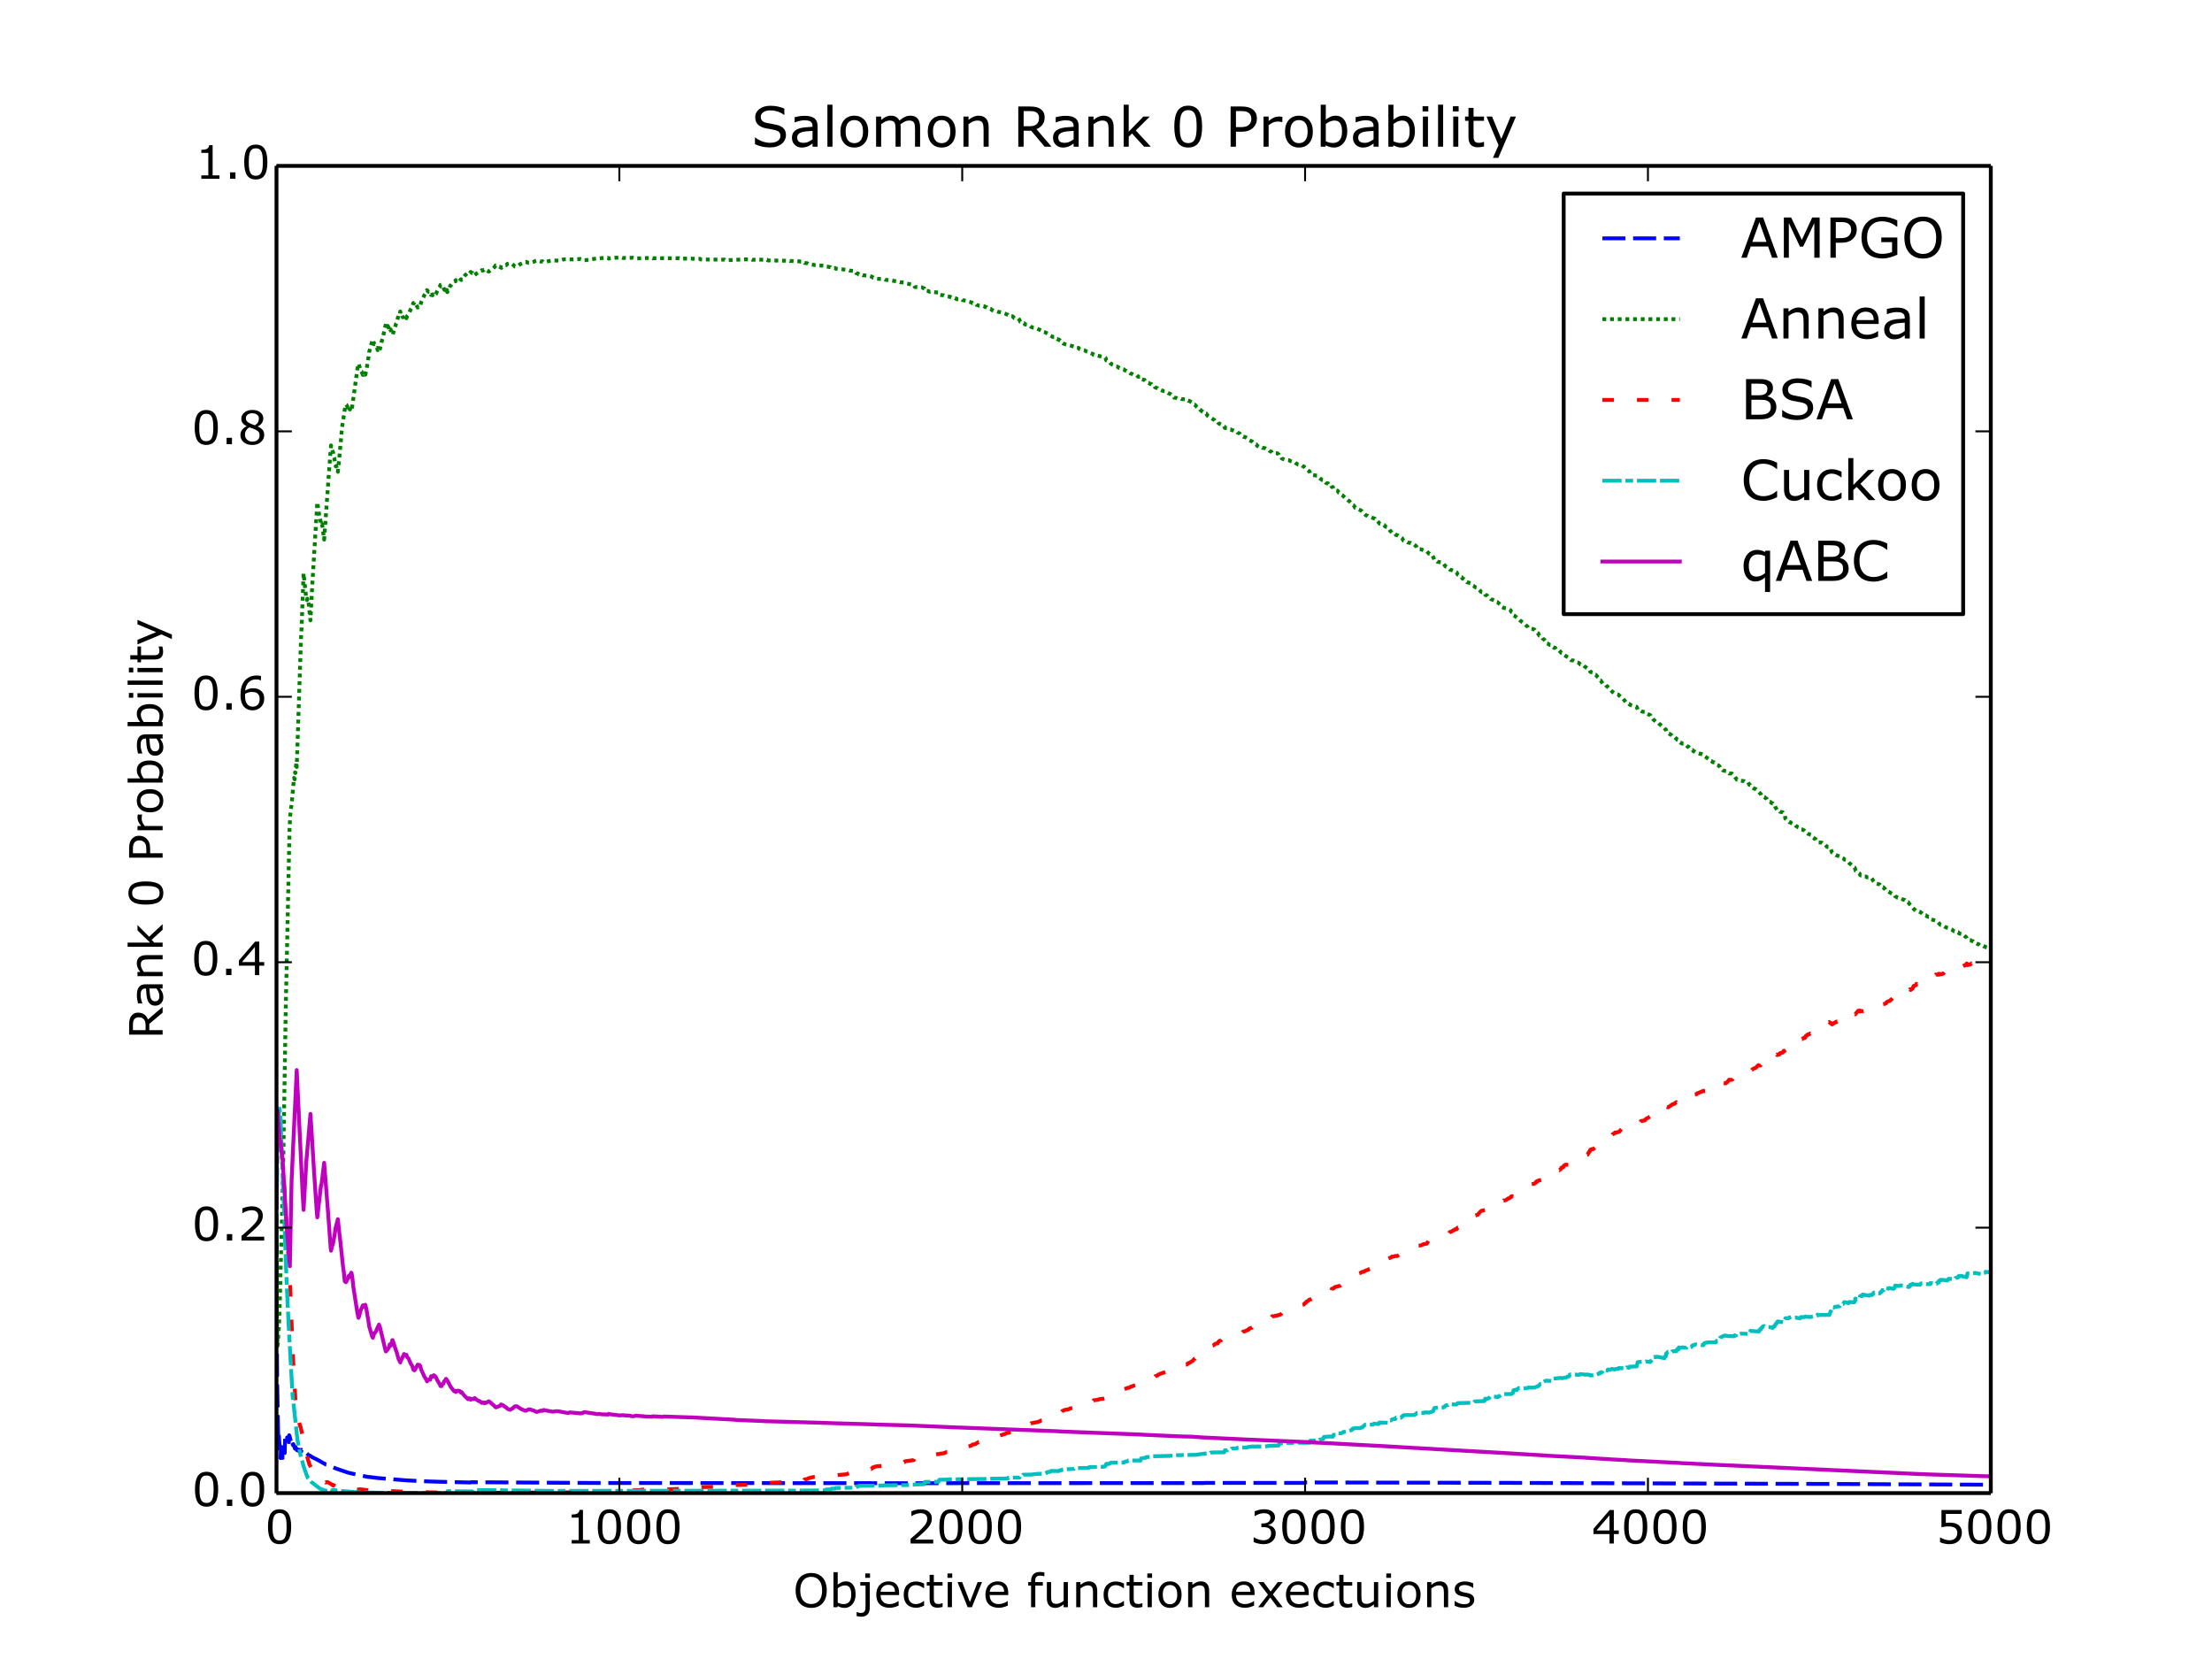 <?xml version="1.0" encoding="utf-8" standalone="no"?>
<!DOCTYPE svg PUBLIC "-//W3C//DTD SVG 1.1//EN"
  "http://www.w3.org/Graphics/SVG/1.1/DTD/svg11.dtd">
<!-- Created with matplotlib (http://matplotlib.org/) -->
<svg height="432pt" version="1.1" viewBox="0 0 576 432" width="576pt" xmlns="http://www.w3.org/2000/svg" xmlns:xlink="http://www.w3.org/1999/xlink">
 <defs>
  <style type="text/css">
*{stroke-linecap:butt;stroke-linejoin:round;}
  </style>
 </defs>
 <g id="figure_1">
  <g id="patch_1">
   <path d="
M0 432
L576 432
L576 0
L0 0
z
" style="fill:#ffffff;"/>
  </g>
  <g id="axes_1">
   <g id="patch_2">
    <path d="
M72 388.8
L518.4 388.8
L518.4 43.2
L72 43.2
z
" style="fill:#ffffff;"/>
   </g>
   <g id="line2d_1">
    <path clip-path="url(#p7ff5b81e1d)" d="
M72 320.479
L72.089 347.631
L72.179 360.019
L72.446 374.092
L72.536 376.369
L72.625 373.966
L72.982 379.007
L73.071 379.693
L73.161 376.716
L73.25 377.415
L73.607 379.641
L73.696 376.882
L73.786 377.207
L74.143 378.367
L74.232 374.581
L74.321 374.893
L74.678 376.032
L74.768 374.313
L74.857 374.547
L75.214 375.549
L75.303 373.738
L75.393 373.939
L75.571 374.607
L75.75 375.442
L75.839 374.729
L76.285 376.285
L76.375 376.043
L76.821 377.224
L76.91 376.779
L77.357 377.653
L77.446 377.369
L77.892 377.904
L77.982 377.538
L78.071 377.617
L78.428 377.962
L78.517 377.517
L78.607 377.607
L78.964 377.958
L79.053 377.694
L80.571 379.115
L80.66 379.009
L81.285 379.442
L82.178 379.882
L82.446 380.002
L84.856 381.35
L85.035 381.373
L87.624 382.447
L89.945 383.239
L90.927 383.555
L94.677 384.36
L95.659 384.554
L98.516 384.888
L106.105 385.503
L111.194 385.746
L113.962 385.835
L122.532 386.043
L122.711 385.961
L155.298 386.165
L233.954 386.218
L313.502 386.181
L313.86 386.149
L339.751 386.148
L339.929 386.021
L393.319 386.132
L407.514 386.192
L476.974 386.414
L485.634 386.464
L518.311 386.619
L518.311 386.619" style="fill:none;stroke:#0000ff;stroke-dasharray:6,2;stroke-dashoffset:0.0;"/>
   </g>
   <g id="line2d_2">
    <path clip-path="url(#p7ff5b81e1d)" d="
M72 320.383
L72.089 341.082
L72.179 347.413
L72.268 350.469
L72.357 349.678
L72.536 346.211
L72.625 345.819
L72.803 341.399
L73.696 306.208
L74.411 262.657
L75.393 216.035
L75.571 212.407
L76.018 208.554
L76.553 202.568
L76.732 202.939
L76.821 201.114
L76.91 201.298
L77.178 198.471
L77.267 199.733
L78.428 164.877
L78.517 163.814
L79.053 149.271
L79.678 155.266
L79.767 155.239
L79.857 155.481
L79.946 156.258
L80.035 155.892
L80.124 156.46
L80.214 156.348
L80.303 156.584
L80.839 161.547
L81.285 152.858
L82.624 130.764
L82.714 131.37
L83.16 134.371
L83.249 134.338
L83.428 135.557
L83.517 135.759
L83.606 136.492
L83.696 136.324
L83.785 136.622
L83.874 136.484
L84.41 140.51
L85.838 120.556
L86.195 115.981
L86.553 117.325
L86.731 117.746
L86.91 119.026
L87.088 119.436
L87.356 121.111
L87.445 121.45
L87.535 121.343
L87.624 121.611
L87.713 122.45
L87.803 122.421
L87.892 122.441
L87.981 122.857
L88.338 119.354
L88.785 114.525
L89.052 111.409
L89.945 105.521
L90.124 105.348
L90.213 105.401
L90.57 106.125
L90.659 105.986
L90.749 106.541
L90.927 106.191
L91.106 106.634
L91.195 106.43
L91.463 107.01
L91.642 106.424
L93.07 96.026
L93.338 94.704
L93.427 94.816
L93.963 96.642
L94.141 96.742
L94.499 97.642
L94.588 97.539
L94.677 97.474
L94.766 97.127
L95.124 97.567
L95.302 96.826
L95.391 96.564
L95.749 94.162
L95.838 93.91
L96.106 91.761
L96.909 88.821
L97.088 88.446
L97.445 89.634
L97.534 89.585
L97.981 90.096
L98.159 90.65
L98.248 90.59
L98.338 91.17
L98.427 91.14
L98.516 91.051
L98.695 91.566
L98.963 90.773
L99.32 89.173
L99.677 87.899
L100.48 84.351
L100.659 84.498
L100.837 85.032
L100.927 84.831
L101.373 85.625
L101.462 86.19
L101.552 85.753
L101.641 85.928
L101.73 85.791
L102.177 87.2
L102.266 87.082
L103.159 84.244
L103.248 84.098
L103.784 82.09
L104.052 81.495
L104.141 81.639
L104.23 81.105
L104.409 81.934
L104.498 81.798
L104.676 82.082
L104.855 82.542
L105.123 82.782
L105.212 83.179
L105.569 82.721
L105.659 82.629
L105.837 82.873
L106.016 82.294
L106.373 81.897
L106.641 81.266
L106.908 80.608
L107.355 79.883
L107.623 78.897
L107.801 78.976
L107.891 78.676
L107.98 78.731
L108.783 80.09
L108.962 79.895
L109.23 79.965
L109.408 79.7
L109.676 78.693
L110.301 77.318
L110.48 76.874
L111.105 75.859
L111.194 75.54
L111.551 75.981
L111.73 75.97
L111.908 75.968
L111.997 75.909
L112.265 76.82
L112.355 76.767
L112.622 76.896
L112.712 76.652
L112.89 76.856
L112.98 77.067
L113.158 76.89
L113.247 76.878
L113.426 76.646
L113.515 76.575
L113.872 75.721
L114.051 75.415
L114.319 74.931
L114.497 74.755
L114.676 74.187
L114.944 74.132
L115.122 74.506
L115.301 74.723
L115.39 74.685
L115.658 75.383
L115.836 75.527
L115.926 75.441
L116.104 75.978
L116.194 75.974
L116.372 75.498
L116.461 76.066
L116.551 75.964
L117.265 74.372
L117.354 74.36
L118.068 73.413
L118.515 73.219
L118.604 73.268
L118.693 72.938
L118.783 73.017
L118.961 73.203
L119.051 73.11
L119.229 73.274
L119.408 73.223
L119.586 73.111
L119.676 73.173
L120.033 72.714
L120.122 72.899
L120.568 72.345
L121.015 71.771
L121.908 70.935
L122.175 71.18
L122.354 71.153
L122.532 70.808
L122.89 71.072
L123.068 71.083
L123.247 71.48
L123.425 71.385
L123.515 71.441
L123.604 71.656
L124.05 71.246
L124.497 70.959
L124.943 70.773
L125.389 70.402
L125.479 70.334
L125.657 70.487
L125.925 70.325
L126.014 70.332
L126.104 70.223
L126.193 70.416
L126.461 70.281
L127.264 70.73
L127.711 70.387
L128.068 70.031
L128.336 69.898
L128.782 69.536
L129.05 69.109
L129.318 69.172
L129.675 69.335
L129.853 69.319
L130.121 69.506
L130.211 69.48
L130.568 69.763
L130.746 69.607
L130.925 69.634
L131.193 69.447
L131.55 69.08
L131.818 69.055
L132.085 68.73
L132.978 68.546
L133.157 68.63
L133.871 69.176
L134.05 69.387
L134.228 69.391
L134.496 69.399
L134.764 69.29
L135.478 68.769
L136.46 68.335
L136.639 68.199
L137.085 68.184
L137.264 68.338
L137.442 68.382
L137.621 68.478
L137.889 68.495
L138.156 68.463
L138.692 68.24
L139.139 68.113
L139.406 67.92
L139.764 67.794
L140.924 68.141
L141.103 68.059
L141.281 68.034
L141.549 68.277
L142.174 68.134
L143.781 67.837
L144.138 67.826
L145.656 67.881
L146.817 67.519
L148.067 67.537
L149.316 67.553
L149.852 67.492
L151.191 67.438
L151.459 67.512
L151.727 67.523
L151.995 67.76
L152.441 67.746
L155.655 67.255
L155.923 67.313
L156.637 67.21
L157.887 67.123
L158.066 67.187
L158.423 67.164
L158.512 67.349
L158.602 67.287
L158.869 67.269
L159.137 67.226
L161.726 67.006
L161.905 67.087
L162.084 67.142
L162.262 67.203
L162.798 67.147
L163.244 67.174
L164.762 67.112
L165.03 67.184
L165.298 67.178
L165.655 67.29
L169.762 67.152
L169.94 67.249
L170.922 67.242
L172.886 67.229
L176.904 67.246
L177.083 67.338
L180.118 67.337
L180.386 67.389
L180.743 67.362
L182.172 67.386
L182.261 67.382
L182.439 67.564
L188.689 67.611
L188.957 67.788
L191.1 67.657
L193.956 67.546
L195.742 67.564
L195.921 67.65
L196.278 67.629
L198.778 67.619
L199.224 67.646
L199.76 67.632
L199.938 67.816
L204.67 67.888
L205.027 67.894
L205.474 67.878
L205.652 67.96
L206.277 67.966
L208.331 68.067
L208.509 68.154
L209.313 68.21
L209.491 68.455
L210.205 68.552
L210.473 68.736
L211.098 68.841
L212.348 69.05
L214.937 69.229
L215.116 69.428
L215.562 69.455
L216.276 69.588
L216.455 69.795
L217.437 69.796
L217.616 69.954
L218.776 70.047
L221.008 70.367
L221.276 70.46
L222.348 70.565
L222.615 70.637
L222.705 70.637
L222.972 71.141
L223.419 71.221
L223.597 71.466
L223.776 71.489
L223.955 71.58
L224.49 71.589
L224.669 71.674
L226.187 71.794
L227.169 72.1
L227.347 72.308
L227.615 72.362
L227.794 72.466
L228.151 72.572
L228.686 72.613
L229.847 72.666
L230.115 72.704
L230.383 72.728
L230.561 72.842
L231.633 72.979
L232.793 73.156
L233.775 73.303
L233.954 73.39
L234.311 73.492
L235.293 73.56
L236.097 73.851
L236.722 73.942
L237.168 74.046
L237.882 74.172
L237.972 74.194
L238.239 74.739
L240.025 74.808
L240.471 75.05
L240.65 75.058
L240.828 75.681
L241.721 75.781
L241.9 75.924
L242.257 75.949
L242.436 75.903
L242.703 75.97
L243.15 76.087
L244.4 76.165
L244.578 76.668
L244.757 76.784
L245.025 76.835
L245.739 76.889
L246.007 77.035
L246.185 77.064
L246.453 77.176
L247.435 77.268
L247.614 77.46
L247.971 77.552
L248.149 77.53
L248.507 77.56
L248.685 77.671
L248.953 77.704
L249.132 77.93
L249.489 77.895
L250.471 77.958
L250.649 78.14
L251.006 78.209
L253.06 78.771
L253.238 78.954
L253.953 79.041
L254.042 79.061
L254.31 79.38
L254.667 79.483
L254.935 79.611
L256.274 79.717
L256.452 79.928
L256.899 80.002
L257.077 80.207
L257.435 80.347
L257.97 80.417
L258.327 80.762
L258.684 80.856
L258.863 80.963
L259.577 81.051
L259.845 81.157
L260.024 81.239
L260.47 81.279
L260.827 81.369
L261.809 81.704
L262.256 81.919
L262.434 81.94
L262.613 82.129
L262.791 82.155
L262.97 82.341
L263.684 82.357
L264.131 82.836
L264.756 82.935
L265.113 82.944
L265.291 83.132
L265.47 83.264
L265.648 83.763
L266.184 83.855
L266.63 84.18
L266.72 84.179
L266.898 84.481
L267.434 84.566
L267.612 84.747
L268.237 84.922
L268.416 85.074
L268.862 85.274
L269.487 85.366
L270.648 85.831
L270.916 85.956
L271.094 86.041
L271.541 86.111
L271.719 86.411
L272.076 86.498
L272.969 86.951
L273.148 87.135
L274.13 87.725
L274.666 87.755
L274.844 88.034
L275.112 88.242
L275.291 88.238
L275.469 88.406
L275.737 88.415
L275.916 88.6
L276.005 88.603
L276.273 88.871
L276.451 88.889
L276.63 89.296
L276.808 89.441
L277.076 89.519
L277.344 89.64
L277.969 89.764
L279.665 90.245
L279.844 90.514
L280.915 90.613
L281.094 90.9
L281.362 90.989
L282.344 91.183
L282.969 91.522
L283.772 91.75
L283.951 91.908
L284.219 92.031
L284.576 92.155
L284.754 92.418
L285.558 92.542
L287.7 93.051
L287.879 93.174
L288.058 93.837
L288.772 94.068
L289.218 94.674
L289.308 94.674
L289.575 94.914
L289.843 95.016
L290.379 95.184
L290.557 95.416
L290.915 95.467
L291.093 95.579
L291.182 95.579
L291.45 95.847
L292.7 96.198
L292.879 96.434
L293.325 96.588
L293.861 97.019
L294.129 97.06
L294.396 97.278
L294.843 97.384
L295.111 97.529
L296.004 97.692
L296.361 98.091
L296.896 98.092
L296.986 98.094
L297.164 98.71
L297.611 98.853
L297.968 98.89
L298.325 99.308
L298.503 99.561
L299.128 99.701
L299.396 99.917
L299.843 100.015
L300.11 100.38
L300.468 100.404
L300.646 100.723
L300.825 100.886
L301.45 101.102
L301.628 101.304
L301.807 101.365
L302.521 101.68
L302.7 101.699
L302.878 101.81
L303.503 101.854
L304.128 102.338
L304.396 102.426
L304.664 102.569
L304.842 102.648
L305.11 102.839
L305.289 102.839
L305.735 103.55
L306.36 103.622
L306.628 103.725
L307.431 103.765
L307.61 103.876
L307.967 103.935
L309.038 104.017
L309.396 104.349
L309.663 104.372
L309.931 104.552
L310.556 104.874
L311.003 105.381
L311.092 105.383
L311.27 105.571
L311.36 105.588
L311.628 105.967
L311.806 106.13
L312.074 106.227
L312.342 106.354
L312.52 106.707
L312.61 106.724
L312.788 106.945
L313.056 107.141
L313.145 107.158
L313.413 107.418
L313.77 107.565
L313.949 107.697
L314.127 107.697
L314.395 108.201
L316.092 109.303
L316.181 109.319
L316.359 109.604
L316.806 109.792
L317.074 109.792
L317.341 110.26
L317.788 110.447
L317.966 110.524
L318.234 110.772
L318.591 110.899
L318.77 110.997
L318.948 111.442
L319.573 111.508
L319.752 111.663
L320.288 111.834
L320.556 111.836
L320.734 112.004
L321.18 112.093
L321.448 112.192
L321.627 112.231
L321.895 112.371
L322.073 112.401
L322.252 112.652
L322.788 112.865
L322.966 113.142
L323.145 113.235
L323.234 113.253
L323.591 113.644
L323.77 113.743
L324.216 113.789
L324.395 113.896
L324.573 114.012
L325.109 114.314
L325.287 114.61
L325.734 114.831
L326.002 114.918
L326.627 115.552
L326.984 115.704
L327.162 115.728
L327.341 116.067
L328.055 116.454
L328.501 116.455
L328.68 116.606
L329.394 116.693
L330.198 117.177
L330.376 117.176
L330.555 117.38
L331.001 117.628
L331.091 117.627
L331.269 117.892
L331.805 117.909
L332.073 117.986
L332.608 118.035
L332.965 118.325
L333.144 118.772
L333.412 118.867
L333.59 118.962
L333.769 119.381
L334.662 119.768
L335.733 119.861
L335.912 120.003
L336.09 120.08
L336.269 120.158
L336.626 120.25
L336.983 120.304
L337.162 120.36
L337.429 120.605
L337.965 120.935
L338.233 120.975
L338.412 121.051
L338.858 121.071
L339.215 121.369
L339.483 121.446
L339.572 121.507
L339.751 121.761
L340.286 122.305
L340.465 122.38
L340.822 122.646
L341.001 122.751
L341.179 123.279
L341.447 123.373
L341.715 123.47
L341.893 123.704
L342.608 123.802
L342.876 123.88
L342.965 123.88
L343.233 124.316
L343.5 124.407
L343.768 124.643
L344.036 124.73
L344.215 124.968
L344.572 125.002
L344.75 125.407
L345.108 125.527
L345.286 125.736
L345.554 125.863
L345.822 125.861
L346 126.184
L346.625 126.288
L346.804 126.803
L347.072 126.823
L347.25 127.33
L347.607 127.633
L347.964 127.731
L348.322 127.784
L348.589 128.247
L348.947 128.367
L349.125 128.446
L349.214 128.521
L349.393 128.883
L349.572 128.992
L349.661 129.022
L349.839 129.238
L350.107 129.473
L350.554 129.891
L350.732 130.048
L351 130.289
L351.268 130.394
L351.804 130.99
L351.982 131.069
L352.25 131.474
L352.428 131.533
L352.607 131.757
L352.875 132.222
L353.411 132.327
L353.678 132.589
L354.214 132.83
L354.482 133.016
L354.66 133.12
L354.839 133.357
L355.018 133.59
L355.196 133.689
L355.732 134.227
L356.089 134.297
L356.268 134.433
L358.053 135.083
L358.321 135.482
L358.5 135.482
L359.303 136.391
L359.571 136.451
L360.285 136.663
L360.464 136.707
L360.642 137.041
L360.821 137.158
L361.267 137.271
L361.535 137.69
L361.624 137.689
L362.071 138.344
L362.16 138.355
L362.517 138.794
L363.053 138.856
L363.321 139.028
L363.499 139.323
L364.035 139.427
L365.106 140.152
L365.463 140.78
L365.553 140.806
L365.731 140.948
L366.356 141.101
L366.535 141.218
L366.803 141.286
L367.07 141.37
L367.338 141.369
L367.517 141.481
L367.874 141.512
L368.052 141.656
L368.767 142.234
L368.945 142.685
L369.213 142.712
L369.392 142.978
L369.838 143
L370.195 143.109
L371.445 143.547
L371.534 143.547
L372.07 144.159
L372.249 144.158
L372.516 144.354
L372.784 144.368
L373.141 144.962
L373.231 145.083
L373.499 145.806
L373.766 145.872
L373.945 145.895
L374.302 146.276
L375.373 146.457
L375.552 146.618
L375.641 146.619
L375.82 146.764
L375.909 146.764
L376.356 147.449
L376.534 147.557
L376.623 147.571
L376.802 147.753
L377.07 147.881
L377.605 148.375
L377.963 148.427
L378.588 148.696
L378.677 148.696
L378.855 148.876
L379.302 149.034
L379.57 149.609
L379.659 149.61
L379.837 149.727
L380.016 149.736
L380.462 150.242
L380.641 150.294
L380.82 150.643
L381.177 150.773
L381.355 150.901
L381.623 151.29
L381.802 151.365
L381.98 151.596
L382.516 151.728
L382.694 151.846
L383.052 151.978
L383.319 152.381
L383.676 152.528
L384.212 152.938
L384.659 153.015
L385.284 153.653
L385.551 154.018
L385.73 154.15
L386.355 154.25
L386.623 154.43
L386.801 154.964
L387.158 154.995
L387.426 155.375
L387.605 155.384
L388.23 156.031
L388.765 156.195
L389.033 156.287
L389.301 156.287
L389.658 156.76
L389.926 156.801
L390.73 157.477
L390.908 157.791
L390.997 157.791
L391.176 158.043
L391.355 158.138
L391.533 158.305
L392.158 158.383
L392.962 158.72
L393.319 158.895
L393.587 159.355
L393.944 159.507
L394.122 160.198
L394.39 160.324
L394.658 160.567
L395.015 160.845
L395.283 161.245
L395.461 161.387
L395.64 161.4
L395.819 161.583
L396.086 161.742
L396.265 161.917
L396.979 162.394
L397.247 162.703
L397.693 163.132
L397.783 163.181
L397.961 163.508
L398.14 163.611
L399.211 163.801
L399.39 163.881
L399.658 163.995
L399.836 164.221
L399.925 164.239
L400.193 164.63
L400.372 164.869
L400.55 164.895
L400.818 165.514
L401.175 165.612
L401.443 165.75
L401.8 166.361
L402.068 166.503
L402.336 166.841
L402.515 167.446
L403.05 167.601
L403.497 167.908
L404.032 167.977
L404.211 168.423
L404.389 168.507
L404.568 168.631
L404.925 168.648
L405.193 169.113
L405.461 169.222
L405.639 169.316
L405.907 169.315
L406.175 169.616
L406.264 169.616
L406.532 170.003
L406.979 170.126
L407.068 170.127
L407.246 170.58
L408.318 171.157
L408.407 171.157
L409.121 171.938
L409.746 172.005
L410.014 172.144
L410.371 172.21
L410.639 172.485
L410.907 172.539
L411.085 172.654
L411.175 172.654
L411.532 173.028
L411.71 173.037
L411.889 173.182
L412.157 173.234
L412.335 173.24
L412.603 173.507
L412.782 173.63
L413.139 173.919
L413.496 174.203
L413.675 174.539
L413.942 174.592
L414.121 174.957
L414.3 174.964
L414.478 175.078
L414.924 175.202
L415.46 175.714
L415.549 175.714
L415.817 176.071
L416.174 176.396
L416.353 176.728
L416.71 177.185
L416.799 177.185
L417.424 178.115
L417.96 178.21
L418.049 178.254
L418.317 178.623
L418.585 178.74
L418.764 179.077
L419.21 179.522
L419.299 179.529
L419.656 179.937
L419.746 179.987
L419.924 180.246
L420.013 180.246
L420.192 180.36
L420.371 180.488
L420.996 180.743
L421.353 180.836
L422.245 181.691
L422.513 181.793
L422.692 181.994
L423.585 183.123
L424.031 183.215
L424.21 183.266
L424.388 183.516
L424.656 183.571
L424.835 183.677
L425.192 183.798
L425.727 183.937
L426.174 184.044
L426.531 184.904
L427.067 184.977
L427.513 185.253
L427.87 185.346
L428.316 185.374
L428.495 185.72
L429.745 186.232
L429.924 186.63
L430.102 186.636
L430.548 187.349
L431.352 188.089
L431.531 188.089
L431.709 188.212
L431.798 188.212
L432.156 188.597
L432.245 188.597
L432.691 189.022
L432.87 189.063
L433.138 189.289
L433.316 189.444
L433.673 189.94
L433.763 189.94
L433.941 190.53
L434.12 190.804
L434.477 190.969
L434.655 191.009
L434.834 191.208
L434.923 191.21
L435.102 191.346
L435.191 191.35
L435.637 191.897
L435.995 191.903
L436.441 192.314
L436.53 192.314
L436.709 192.612
L437.066 192.674
L437.334 193.197
L437.602 193.425
L437.78 193.429
L437.959 193.621
L438.494 193.661
L438.673 193.914
L438.941 193.935
L439.476 194.434
L439.655 194.434
L440.101 194.995
L440.459 195.052
L440.637 195.281
L440.726 195.286
L440.994 195.651
L441.173 195.651
L441.441 195.822
L441.798 195.866
L442.066 196.056
L442.423 196.158
L442.601 196.27
L443.048 196.307
L443.226 196.441
L443.583 196.52
L443.762 196.845
L445.101 197.746
L445.28 198.045
L445.458 198.045
L445.637 198.201
L445.726 198.2
L445.994 198.465
L446.44 198.546
L446.887 198.862
L447.065 199.143
L447.512 199.315
L447.69 199.546
L447.78 199.553
L447.958 200.037
L448.226 200.139
L448.583 200.572
L449.029 200.72
L449.565 200.806
L450.101 201.159
L450.279 201.417
L450.994 201.422
L451.529 201.992
L451.619 202.029
L451.976 202.627
L452.065 202.663
L452.244 203.015
L452.422 203.015
L452.601 203.165
L453.136 203.293
L454.208 203.398
L454.386 203.514
L455.19 203.641
L455.547 204.387
L455.725 204.4
L455.993 204.882
L456.083 204.883
L456.261 205.064
L456.44 205.174
L456.618 205.283
L457.332 205.534
L458.493 206.754
L458.672 207.197
L458.85 207.241
L459.118 207.492
L459.475 207.545
L459.743 207.845
L460.011 207.954
L460.189 208.286
L460.368 208.353
L460.547 208.714
L460.993 208.796
L461.172 209.013
L461.529 209.194
L461.618 209.194
L461.796 209.517
L462.064 209.565
L462.332 210.25
L462.868 211.101
L463.314 211.101
L463.493 211.373
L463.939 211.481
L464.207 211.49
L464.743 212.23
L464.921 213.207
L465.011 213.243
L465.189 213.445
L465.368 213.49
L465.546 213.738
L465.725 213.919
L465.903 214.083
L466.26 214.124
L466.439 214.335
L466.796 214.54
L467.064 214.807
L467.421 214.807
L467.6 215.025
L467.868 215.165
L468.046 215.339
L468.582 215.521
L468.85 215.944
L469.207 215.976
L469.296 215.981
L469.475 216.121
L469.653 216.16
L469.832 216.273
L470.01 216.45
L470.1 216.49
L470.278 216.883
L470.635 216.99
L470.814 217.127
L471.171 217.203
L471.349 217.341
L471.707 217.45
L471.885 217.764
L472.064 218.01
L472.242 218.112
L472.51 218.41
L472.778 218.478
L473.403 219.377
L474.385 219.415
L474.742 219.688
L475.01 219.721
L475.813 220.55
L476.349 220.614
L476.617 221.056
L476.706 221.051
L477.063 221.988
L477.599 222.329
L478.045 222.662
L479.028 222.997
L479.206 223.26
L480.099 223.584
L480.277 223.842
L480.635 223.901
L481.17 224.405
L481.349 224.538
L481.527 224.739
L482.242 225.32
L482.867 225.888
L482.956 225.916
L483.224 226.754
L483.402 226.844
L483.581 227.057
L483.759 227.162
L483.938 227.308
L484.116 227.408
L484.206 227.435
L484.384 227.862
L484.563 227.965
L484.92 227.965
L485.099 228.217
L485.902 228.246
L486.17 228.449
L486.706 228.452
L486.884 228.652
L487.331 228.651
L487.509 228.886
L487.688 229.237
L488.134 229.792
L488.313 229.792
L488.58 230.051
L489.473 230.317
L489.652 230.565
L489.92 230.624
L490.188 231.04
L490.455 231.039
L490.634 231.39
L490.812 231.421
L490.991 231.712
L491.08 231.712
L491.348 231.998
L491.795 232.177
L491.973 232.306
L492.152 232.407
L492.509 232.653
L492.777 232.808
L493.044 232.964
L493.312 232.996
L493.491 233.398
L493.848 233.549
L494.116 233.775
L494.652 233.842
L495.366 234.143
L495.544 234.245
L495.991 234.345
L496.259 234.596
L496.437 234.718
L496.616 234.718
L496.794 234.922
L496.884 234.922
L497.151 235.313
L498.58 236.937
L498.758 236.962
L499.116 237.287
L499.651 237.335
L499.83 237.436
L500.008 237.436
L500.187 237.647
L500.455 237.787
L500.633 237.938
L500.812 238.063
L500.901 238.09
L501.08 238.331
L501.526 238.356
L501.794 238.631
L501.972 238.654
L502.151 238.754
L502.33 238.741
L502.687 239.274
L502.865 239.397
L504.294 239.809
L504.472 240.041
L504.651 240.152
L505.276 240.83
L505.722 240.876
L505.901 240.998
L506.169 241.098
L506.615 241.433
L506.794 241.483
L506.972 241.579
L507.24 241.643
L507.419 241.825
L507.954 241.923
L508.311 242.092
L508.758 242.441
L508.936 242.536
L509.026 242.557
L509.204 242.736
L509.74 242.765
L509.918 242.759
L510.186 243.091
L510.9 243.21
L511.079 243.548
L511.347 243.547
L511.615 243.786
L511.883 243.928
L512.15 244.264
L512.329 244.638
L512.597 244.659
L512.775 244.768
L513.132 244.811
L513.4 245.007
L513.847 245.147
L514.025 245.397
L514.382 245.485
L514.829 245.722
L515.007 245.84
L515.186 245.84
L515.543 246.153
L515.9 246.179
L516.079 246.297
L516.347 246.318
L516.525 246.437
L516.882 246.458
L517.061 246.626
L518.043 246.892
L518.311 246.895
L518.311 246.895" style="fill:none;stroke:#008000;stroke-dasharray:1,1;stroke-dashoffset:0.0;"/>
   </g>
   <g id="line2d_3">
    <path clip-path="url(#p7ff5b81e1d)" d="
M72 319.125
L72.089 298.558
L72.179 292.497
L72.268 292.153
L72.357 287.739
L72.625 294.04
L72.714 292.869
L73.161 298.83
L73.25 299.006
L73.607 303.82
L73.696 303.717
L75.571 334.879
L76.196 351.666
L76.91 364.292
L77.357 368.789
L77.446 368.851
L78.16 371.39
L78.25 371.5
L79.678 377.811
L79.946 379.186
L80.571 381.377
L80.749 381.633
L81.017 382.235
L81.196 382.12
L81.642 382.513
L81.821 382.367
L81.999 382.61
L82.446 383.3
L82.714 383.506
L83.249 384.358
L84.231 385.674
L84.767 386.05
L85.035 385.923
L85.124 385.966
L85.303 385.925
L86.374 386.545
L86.731 386.826
L86.82 386.674
L86.91 386.732
L87.624 387.175
L88.249 387.363
L88.338 387.358
L88.517 387.257
L89.767 387.558
L89.856 387.374
L89.945 387.423
L90.302 387.554
L90.57 387.581
L91.999 387.831
L92.624 387.842
L92.891 387.79
L93.516 387.892
L93.695 387.791
L96.106 388.064
L99.052 388.323
L99.32 388.282
L101.016 388.333
L101.195 388.236
L104.498 388.401
L104.855 388.391
L107.98 388.506
L115.122 388.663
L127.889 388.711
L130.568 388.686
L148.513 388.59
L148.959 388.554
L151.37 388.504
L159.316 388.428
L159.762 388.396
L162.084 388.33
L162.262 388.22
L164.316 388.124
L164.494 388.026
L166.905 387.998
L167.083 387.9
L173.69 387.824
L176.458 387.703
L178.154 387.659
L180.386 387.573
L180.832 387.55
L182.261 387.463
L182.439 387.261
L187.171 387.147
L187.796 387.068
L188.6 386.967
L188.778 386.845
L188.957 386.747
L195.296 386.629
L196.099 386.502
L196.546 386.476
L198.778 386.385
L199.224 386.331
L199.76 386.327
L199.938 386.128
L202.795 386.021
L203.42 385.968
L205.474 385.925
L205.652 385.834
L206.902 385.806
L208.331 385.669
L208.509 385.577
L209.313 385.516
L209.491 385.248
L210.205 385.139
L210.473 384.94
L210.83 384.843
L211.991 384.586
L213.955 384.489
L214.134 384.398
L215.741 384.304
L220.473 383.894
L220.651 383.772
L221.008 383.676
L221.276 383.582
L221.812 383.558
L221.99 383.462
L222.705 383.44
L222.883 383.221
L223.151 383.099
L223.776 382.995
L223.955 382.897
L224.49 382.857
L224.669 382.759
L226.276 382.597
L226.544 382.523
L226.901 382.523
L227.079 382.296
L227.169 382.296
L227.347 382.075
L227.615 382.07
L227.794 381.951
L228.151 381.832
L228.686 381.782
L230.383 381.685
L230.561 381.56
L231.633 381.401
L232.525 381.299
L232.793 381.199
L233.508 381.099
L233.865 381.039
L234.132 380.891
L235.204 380.81
L235.472 380.758
L235.65 380.529
L235.918 380.479
L237.882 380.217
L237.972 380.192
L238.239 379.596
L239.846 379.456
L241.186 379.176
L241.721 379.098
L241.9 378.95
L242.793 378.848
L243.06 378.751
L243.775 378.674
L244.668 378.626
L244.846 378.509
L245.739 378.444
L246.007 378.285
L246.185 378.253
L246.453 378.137
L247.435 378.065
L247.614 377.853
L247.971 377.749
L248.417 377.759
L248.507 377.755
L248.685 377.628
L248.953 377.585
L249.132 377.343
L249.756 377.348
L250.471 377.278
L250.649 377.079
L251.006 376.996
L252.881 376.455
L253.238 376.152
L253.953 376.054
L254.131 375.915
L254.845 375.493
L255.47 375.435
L256.274 375.397
L256.452 375.169
L256.899 375.085
L257.077 374.862
L257.345 374.763
L257.97 374.691
L258.327 374.311
L258.684 374.222
L258.952 374.155
L259.488 374.069
L261.095 373.588
L261.274 373.491
L261.72 373.409
L262.077 373.159
L262.791 373.063
L262.97 372.865
L263.684 372.851
L264.131 372.339
L264.756 372.242
L265.113 372.238
L265.291 372.033
L265.738 371.882
L266.184 371.786
L266.363 371.698
L266.72 371.645
L266.898 371.321
L267.434 371.22
L267.612 371.021
L268.237 370.814
L268.416 370.648
L270.469 370.22
L270.648 370.123
L270.916 369.987
L271.094 369.898
L271.541 369.823
L271.719 369.487
L272.612 369.413
L272.791 369.314
L272.969 369.284
L273.148 369.086
L273.416 369.012
L273.773 368.874
L274.576 368.704
L274.666 368.703
L274.844 368.387
L275.112 368.159
L275.291 368.155
L275.469 367.965
L276.094 367.801
L276.273 367.669
L276.451 367.66
L276.63 367.431
L276.898 367.318
L277.076 367.225
L277.255 367.134
L278.237 366.991
L278.594 366.764
L278.951 366.692
L279.397 366.62
L280.022 366.453
L280.737 366.366
L280.915 366.343
L281.094 366.026
L281.362 365.921
L282.344 365.707
L282.701 365.51
L282.879 365.424
L283.236 365.356
L283.772 365.336
L284.04 365.108
L284.576 364.933
L284.754 364.647
L285.915 364.495
L286.272 364.329
L287.433 364.195
L287.879 364.103
L288.058 363.92
L288.593 363.747
L288.772 363.668
L288.861 363.67
L289.04 363.49
L289.665 363.111
L290.379 362.859
L290.557 362.605
L290.915 362.537
L291.093 362.411
L291.182 362.409
L291.361 362.143
L291.54 362.13
L291.718 362.017
L291.986 361.948
L292.611 361.766
L293.504 361.468
L293.682 361.385
L294.129 361.34
L294.396 361.094
L294.843 361.014
L295.111 360.847
L296.004 360.648
L296.361 360.199
L296.986 360.167
L297.075 360.215
L297.253 360.06
L297.968 359.984
L298.503 359.493
L299.218 359.382
L300.468 358.901
L300.646 358.544
L300.825 358.35
L301.45 358.157
L301.628 357.945
L301.807 357.874
L302.075 357.764
L302.342 357.654
L302.61 357.559
L303.592 357.252
L303.771 357.016
L304.039 356.935
L304.485 356.701
L304.842 356.599
L305.11 356.414
L305.289 356.409
L305.735 355.772
L306.36 355.689
L306.628 355.579
L307.431 355.529
L307.699 355.397
L308.592 355.334
L309.038 355.327
L309.396 354.956
L309.663 354.936
L309.931 354.747
L310.556 354.377
L311.003 353.849
L311.092 353.845
L311.538 353.233
L311.806 353.113
L311.985 353.022
L312.342 352.928
L312.52 352.566
L312.788 352.48
L313.056 352.294
L313.145 352.27
L313.413 351.976
L313.77 351.856
L313.949 351.695
L314.127 351.694
L314.395 351.16
L314.931 350.826
L315.377 350.735
L315.556 350.456
L315.913 350.356
L316.538 349.876
L317.074 349.845
L317.341 349.307
L317.699 349.102
L317.966 349.017
L318.234 348.748
L318.502 348.596
L319.841 348.504
L320.109 348.394
L321.18 348.276
L321.359 348.177
L321.627 348.121
L321.895 347.961
L322.52 347.874
L322.698 347.722
L322.788 347.696
L322.966 347.382
L323.145 347.255
L323.234 347.233
L323.591 346.852
L323.77 346.732
L324.216 346.668
L324.395 346.547
L324.573 346.444
L324.752 346.372
L324.93 346.294
L325.109 346.251
L325.287 345.951
L325.644 345.809
L326.002 345.757
L326.627 345.053
L326.984 344.91
L327.162 344.917
L327.341 344.549
L327.787 344.271
L328.501 344.091
L328.68 343.934
L329.216 343.842
L330.019 343.593
L330.198 343.5
L330.376 343.498
L330.555 343.3
L331.001 343.008
L331.091 343.006
L331.269 342.747
L331.805 342.724
L332.073 342.63
L332.608 342.563
L332.787 342.468
L333.144 342.412
L333.412 342.299
L333.59 342.188
L333.858 341.886
L334.305 341.714
L334.751 341.468
L335.733 341.355
L335.912 341.256
L336.09 341.162
L336.269 341.067
L337.162 340.887
L337.429 340.578
L337.876 340.254
L338.233 340.22
L338.412 340.133
L338.858 340.108
L339.126 339.811
L339.483 339.72
L339.572 339.638
L339.751 339.362
L340.019 339.28
L340.197 338.93
L340.465 338.85
L341.001 338.397
L341.268 338.374
L342.072 337.971
L342.965 337.769
L343.233 337.274
L344.036 337.06
L344.393 336.996
L345.108 336.894
L345.286 336.657
L345.554 336.502
L345.822 336.498
L346 336.305
L346.536 336.205
L346.625 336.186
L346.804 335.586
L347.25 335.516
L347.518 335.186
L349.036 334.777
L349.214 334.627
L349.393 334.34
L349.839 334.214
L350.196 333.962
L350.375 333.764
L350.464 333.761
L350.732 333.46
L350.911 333.401
L351.179 333.42
L351.446 333.023
L351.625 332.832
L352.071 332.766
L352.25 332.705
L352.428 332.641
L352.696 332.327
L353.053 332.073
L353.411 331.968
L353.678 331.656
L354.125 331.518
L354.303 331.413
L354.66 331.252
L354.839 331.163
L355.107 331.185
L355.464 330.911
L356.357 330.576
L356.625 330.406
L358.053 330.094
L358.321 329.637
L358.5 329.629
L359.035 329.007
L359.303 328.994
L359.571 328.921
L360.285 328.664
L360.464 328.612
L360.642 328.24
L360.821 328.109
L361.267 327.989
L361.446 327.714
L362.249 327.436
L362.428 327.221
L362.606 327.285
L363.142 327.121
L363.321 327.048
L363.678 327.096
L363.946 326.993
L364.124 326.884
L364.392 326.68
L364.481 326.681
L364.66 326.549
L365.106 326.521
L365.285 326.26
L365.553 326.134
L365.731 325.97
L366.356 325.88
L366.535 325.747
L366.803 325.663
L366.981 325.569
L367.338 325.562
L367.517 325.427
L367.874 325.392
L368.052 325.246
L368.231 325.173
L368.499 325.149
L368.856 324.773
L369.124 324.666
L369.213 324.661
L369.392 324.364
L369.749 324.342
L370.106 324.248
L370.463 324.115
L370.642 323.976
L371.534 323.848
L371.981 323.129
L372.784 323.082
L373.32 322.66
L373.499 322.637
L373.677 322.549
L373.945 322.513
L374.213 322.198
L375.373 322.013
L375.552 321.84
L375.641 321.835
L375.82 321.673
L375.998 321.63
L376.445 321.38
L376.713 321.312
L376.98 321.257
L377.159 321.118
L377.248 321.136
L377.516 320.819
L377.963 320.706
L378.498 320.347
L378.677 320.327
L378.855 320.104
L379.302 320.087
L379.48 319.715
L379.659 319.723
L379.837 319.576
L380.016 319.563
L380.462 319.137
L380.641 319.067
L380.82 318.687
L381.177 318.503
L381.266 318.515
L381.623 318.028
L381.802 317.91
L381.98 317.632
L382.516 317.438
L382.694 317.283
L382.962 317.217
L383.052 317.149
L383.319 316.639
L383.676 316.642
L383.855 316.754
L384.034 316.561
L384.837 316.296
L385.016 316.009
L385.105 315.988
L385.462 315.515
L385.819 315.268
L386.355 315.176
L386.533 315.12
L387.158 315.013
L387.337 314.715
L387.605 314.687
L387.783 314.609
L387.962 314.54
L388.051 314.603
L388.23 314.378
L388.408 314.323
L389.301 314.139
L389.658 313.546
L389.926 313.492
L390.105 313.348
L390.283 313.327
L390.462 313.11
L390.73 313.157
L390.908 312.913
L390.997 312.909
L391.176 312.742
L391.355 312.81
L391.533 312.61
L391.801 312.6
L392.158 312.502
L392.694 312.086
L393.051 312.006
L393.229 311.84
L393.408 311.733
L393.497 311.536
L393.587 311.582
L393.765 311.507
L394.122 311.547
L394.479 311.387
L395.283 310.784
L395.551 310.821
L395.64 310.801
L395.819 310.553
L396.086 310.346
L396.265 310.15
L397.068 309.495
L397.426 309.029
L397.693 308.937
L397.783 308.888
L398.051 308.502
L398.586 308.394
L398.854 308.306
L399.479 308.268
L399.658 308.122
L399.925 307.974
L400.015 307.69
L400.104 307.718
L400.193 307.78
L400.372 307.5
L400.55 307.492
L400.729 307.357
L400.997 307.326
L401.443 307.224
L401.622 306.969
L401.8 307.021
L402.336 306.749
L402.515 306.139
L402.693 306.159
L403.675 305.613
L403.943 305.554
L404.3 305.513
L404.389 305.591
L404.568 305.474
L404.925 305.437
L405.282 305.023
L405.639 304.877
L405.907 304.853
L405.996 304.655
L406.086 304.702
L406.443 304.387
L406.621 304.027
L406.8 303.974
L407.068 303.944
L407.246 303.526
L407.693 303.266
L407.871 303.273
L408.05 303.294
L408.407 303.313
L408.586 303.119
L408.675 303.238
L408.943 303.076
L409.121 302.992
L409.746 302.879
L410.014 302.72
L410.282 302.635
L410.371 302.633
L410.639 302.268
L410.907 302.177
L411.085 302.019
L411.443 302.029
L411.621 301.789
L411.71 301.803
L411.889 301.634
L412.157 301.595
L412.425 301.319
L413.317 300.667
L413.407 300.673
L413.764 299.951
L413.942 299.918
L414.121 299.377
L414.3 299.367
L414.478 299.227
L414.835 299.253
L416.71 297.727
L416.799 297.717
L416.978 297.507
L417.156 297.303
L417.246 297.415
L417.424 297.387
L417.692 297.359
L417.871 297.231
L418.049 297.142
L418.317 296.675
L418.853 296.36
L419.21 295.938
L419.567 295.816
L419.746 295.699
L419.924 295.353
L420.013 295.339
L420.192 295.198
L420.281 295.216
L420.549 294.904
L420.728 294.964
L421.085 294.839
L421.62 294.716
L422.245 293.991
L422.603 293.94
L423.049 293.072
L423.228 293.076
L423.406 292.655
L423.585 292.695
L423.763 292.587
L424.12 292.428
L424.656 292.425
L424.835 292.311
L424.924 292.317
L425.102 292.157
L426.263 292.078
L426.442 292.232
L426.709 292.19
L427.067 292.224
L427.334 291.899
L427.602 291.867
L428.316 291.75
L428.495 291.443
L429.834 290.646
L430.459 290.724
L430.638 290.738
L430.727 290.739
L431.173 290.159
L431.263 290.255
L431.441 290.101
L431.531 290.101
L431.709 289.94
L431.798 289.965
L432.423 289.123
L432.513 289.122
L432.691 288.916
L432.87 288.812
L433.138 288.514
L433.316 288.298
L433.405 288.091
L433.584 288.219
L433.763 288.19
L433.852 288.375
L433.941 288.249
L434.12 288.303
L434.388 288.352
L435.459 287.586
L435.995 287.441
L436.262 287.156
L436.352 287.138
L436.53 287.004
L436.709 287.205
L437.066 287.08
L437.155 287.306
L437.244 287.239
L437.512 286.817
L437.691 286.712
L438.405 286.622
L438.494 286.565
L438.673 286.249
L438.941 286.197
L439.209 286.001
L439.744 285.684
L440.012 285.414
L440.191 285.212
L440.905 285.248
L441.084 285.033
L441.798 284.916
L441.976 284.67
L442.244 284.618
L442.958 284.306
L443.048 284.307
L443.226 284.167
L443.494 284.112
L443.583 284.032
L443.762 284.165
L444.208 284.13
L444.387 283.818
L444.744 283.773
L444.923 283.623
L445.012 283.65
L445.637 283.021
L445.726 283.021
L445.994 282.661
L446.797 282.472
L446.887 282.582
L446.976 282.298
L447.065 282.364
L447.512 282.192
L447.69 282.299
L448.404 282.213
L448.583 282.002
L449.297 282.094
L449.387 282.087
L449.565 281.898
L449.744 281.834
L450.279 281.141
L450.458 281.225
L451.083 281.138
L451.351 280.743
L451.708 280.511
L451.886 280.035
L452.154 280.115
L453.136 279.718
L453.315 279.82
L455.19 279.264
L455.458 278.943
L455.815 279.103
L456.083 278.746
L456.261 278.506
L456.35 278.504
L456.618 278.246
L457.065 278.108
L457.243 278.039
L457.511 277.705
L457.69 277.533
L457.868 277.365
L458.136 277.422
L458.315 277.481
L458.404 277.465
L458.582 277.178
L458.761 277.134
L459.029 277.306
L459.297 277.219
L459.475 277.19
L459.743 276.684
L459.922 276.702
L460.279 276.148
L460.368 276.152
L460.547 275.699
L460.993 275.589
L461.172 275.291
L461.439 274.968
L461.618 274.95
L461.707 275.057
L461.886 274.902
L462.154 274.816
L462.243 274.662
L462.332 274.784
L462.421 274.567
L462.6 274.675
L462.689 274.601
L462.779 274.741
L462.957 274.613
L463.314 274.605
L463.493 274.248
L463.761 274.174
L464.118 274.11
L464.207 274.095
L464.475 273.624
L464.564 273.606
L464.653 273.703
L465.278 272.886
L465.368 272.889
L465.546 272.605
L465.636 272.629
L465.814 272.494
L466.082 272.511
L466.26 272.519
L466.528 272.278
L466.707 272.277
L467.064 271.672
L467.421 271.696
L467.6 271.471
L467.868 271.238
L468.046 270.988
L468.403 270.871
L468.492 270.925
L468.582 270.795
L468.671 270.455
L468.76 270.486
L468.939 270.581
L469.296 270.573
L469.475 270.385
L469.653 270.37
L469.742 270.232
L469.832 270.326
L470.1 270.171
L470.278 269.683
L470.457 269.683
L470.724 269.378
L471.171 269.292
L471.349 269.101
L471.439 269.126
L471.617 269.015
L471.707 269.01
L471.974 268.676
L472.689 268.135
L472.867 268.08
L473.135 267.713
L473.314 267.722
L473.492 267.467
L474.385 267.427
L474.742 266.989
L475.01 266.928
L475.367 266.493
L475.456 266.552
L475.724 266.25
L476.171 266.16
L476.349 266.123
L476.617 266.439
L476.796 266.535
L476.885 266.414
L477.063 266.756
L477.153 266.684
L477.242 266.652
L477.42 266.495
L477.688 266.341
L477.778 266.332
L478.045 266.077
L478.224 266.134
L478.403 265.986
L478.938 266.025
L479.028 265.878
L479.295 266.082
L479.742 265.989
L479.92 265.862
L480.188 266.01
L480.456 266.031
L480.813 265.751
L480.992 265.382
L481.26 265.149
L481.349 265.026
L481.527 265.138
L482.242 264.428
L482.688 263.943
L482.777 263.867
L483.134 264.122
L483.313 263.853
L483.849 263.215
L484.027 263.295
L484.206 263.106
L484.384 263.402
L484.652 263.236
L485.188 263.348
L485.902 263.249
L486.259 262.896
L487.42 262.65
L487.777 262.279
L487.956 262.365
L488.134 262.115
L488.313 262.136
L488.491 261.852
L489.027 261.781
L489.205 261.433
L489.473 261.413
L489.83 261.483
L490.009 261.434
L490.188 261.504
L490.723 261.411
L491.08 261.306
L491.348 260.896
L491.884 260.667
L492.062 260.663
L492.33 260.367
L492.42 260.345
L492.687 260.082
L492.955 259.812
L493.223 259.799
L493.491 260.147
L494.294 259.678
L494.562 259.595
L494.652 259.56
L494.83 259.656
L495.009 259.503
L495.276 259.524
L495.455 259.178
L495.812 259.183
L496.08 258.824
L496.169 258.8
L496.437 258.459
L496.616 258.475
L496.794 258.153
L496.884 258.152
L497.062 257.893
L497.151 257.923
L497.33 257.607
L497.508 257.786
L497.598 257.767
L497.687 257.562
L497.776 257.605
L497.955 257.438
L498.044 257.406
L498.312 256.73
L498.669 256.637
L498.937 256.523
L499.026 256.199
L499.116 256.289
L499.294 256.311
L500.008 256.041
L500.187 256.147
L500.365 256.008
L500.544 256.013
L500.812 255.669
L500.901 255.648
L501.08 255.303
L501.526 255.267
L501.794 254.972
L501.972 254.955
L502.151 254.783
L502.33 254.812
L502.419 254.529
L502.508 254.558
L502.687 254.558
L502.865 254.283
L503.044 254.318
L503.222 254.115
L503.49 254.071
L503.937 253.919
L504.115 253.748
L504.562 253.815
L504.829 253.568
L504.919 253.812
L505.097 253.571
L505.276 253.685
L505.722 253.666
L505.901 253.484
L506.079 253.472
L506.615 252.792
L506.794 252.802
L506.972 252.683
L507.24 252.798
L507.419 252.903
L507.865 252.803
L508.401 252.564
L508.668 252.234
L508.936 252.085
L509.115 252.079
L509.383 252.142
L509.918 252.237
L510.097 252.42
L510.276 252.243
L510.9 252.148
L511.079 251.645
L511.436 251.456
L511.615 251.329
L511.793 251.368
L512.15 250.897
L512.329 251.31
L512.597 251.263
L512.775 251.118
L513.043 251.187
L513.222 251.001
L513.4 250.857
L513.757 250.939
L514.115 250.524
L514.561 250.442
L514.918 250.021
L515.007 249.962
L515.186 250.054
L515.543 249.532
L515.811 249.479
L515.9 249.702
L516.079 249.613
L516.347 249.61
L516.525 249.502
L516.882 249.498
L517.061 249.604
L517.329 249.439
L517.507 249.296
L518.311 249.216
L518.311 249.216" style="fill:none;stroke:#ff0000;stroke-dasharray:3,6;stroke-dashoffset:0.0;"/>
   </g>
   <g id="line2d_4">
    <path clip-path="url(#p7ff5b81e1d)" d="
M72 324.05
L72.089 310.457
L72.268 299.807
L72.357 299.435
L72.625 289.407
L72.714 290.23
L72.803 288.657
L73.071 291.293
L74.678 335.015
L75.214 345.998
L76.196 363.598
L76.375 364.865
L76.643 367.478
L77.446 374.859
L78.339 379.375
L78.696 380.48
L79.053 381.816
L79.857 384.131
L80.214 384.916
L80.392 385.103
L80.482 385.15
L80.749 385.52
L81.017 385.857
L83.339 387.65
L83.696 387.771
L84.41 388.062
L85.213 388.231
L86.374 388.468
L86.553 388.025
L86.82 387.998
L86.999 387.99
L88.16 388.181
L93.07 388.583
L99.498 388.72
L116.372 388.791
L116.551 388.299
L123.068 388.367
L123.247 387.984
L144.049 388.228
L211.366 388.128
L212.705 388.102
L214.937 388.096
L215.116 387.86
L216.276 387.861
L216.455 387.636
L217.437 387.637
L217.616 387.464
L222.794 387.372
L222.972 387.142
L223.419 387.128
L223.597 386.898
L229.847 386.837
L230.115 386.775
L236.722 386.704
L237.079 386.597
L240.65 386.485
L240.828 385.892
L244.4 385.865
L244.578 385.339
L246.632 385.28
L246.9 385.23
L257.345 385.109
L257.702 385.055
L262.434 385.001
L262.613 384.767
L264.309 384.762
L265.47 384.755
L265.648 384.229
L266.273 384.223
L266.452 384.009
L268.684 383.968
L268.952 383.926
L269.487 383.876
L269.755 383.818
L272.076 383.718
L272.434 383.554
L272.523 383.554
L272.701 383.326
L273.505 383.238
L273.684 383.028
L275.737 383.06
L275.916 382.855
L276.451 382.843
L276.63 382.64
L276.898 382.591
L279.04 382.539
L279.308 382.489
L279.665 382.492
L279.844 382.294
L283.415 382.243
L283.594 382.048
L286.986 381.964
L287.254 381.919
L287.611 381.925
L287.79 381.767
L287.879 381.714
L288.058 381.192
L288.772 381.2
L288.95 381.064
L289.04 381.065
L289.218 380.878
L292.7 380.82
L292.879 380.622
L293.504 380.552
L293.593 380.505
L293.772 380.303
L296.539 380.314
L296.986 380.32
L297.164 379.754
L297.611 379.684
L298.325 379.599
L298.503 379.406
L299.932 379.358
L300.11 379.211
L304.574 379.106
L304.842 379.063
L305.378 379.055
L305.556 378.92
L307.431 378.926
L307.788 378.892
L311.628 378.834
L311.806 378.762
L312.342 378.698
L313.681 378.504
L315.02 378.46
L315.199 378.262
L316.002 378.203
L318.502 378.185
L318.77 378.192
L318.948 377.661
L319.573 377.628
L319.752 377.424
L320.288 377.373
L320.556 377.376
L320.734 377.185
L322.073 377.155
L322.252 376.988
L322.698 376.93
L324.573 376.935
L324.752 376.94
L324.93 376.805
L325.644 376.725
L326.002 376.652
L327.073 376.667
L327.341 376.644
L329.126 376.689
L329.841 376.599
L330.198 376.532
L332.965 376.4
L333.144 375.885
L333.59 375.906
L333.769 375.769
L334.037 375.714
L336.626 375.729
L336.894 375.685
L341.001 375.692
L341.179 375.152
L342.697 375.087
L343.5 375.094
L343.679 374.884
L344.572 374.673
L344.75 374.176
L345.911 374.089
L346.447 374.065
L347.072 374.116
L347.25 373.622
L347.964 373.621
L348.322 373.581
L348.5 373.216
L349.214 373.227
L349.393 373.138
L349.482 373.142
L349.75 372.893
L350.554 372.786
L351.982 372.381
L352.25 372.005
L352.518 372.012
L352.696 371.858
L353.321 371.883
L353.768 371.878
L354.214 371.896
L354.393 371.729
L354.75 371.723
L355.107 371.28
L355.196 371.288
L355.464 370.99
L356.268 370.974
L356.625 370.954
L357.517 370.97
L357.785 370.722
L358.946 370.823
L359.124 370.428
L361.267 370.483
L361.446 370.505
L361.892 369.839
L362.16 369.866
L362.339 369.728
L362.428 369.728
L362.606 369.54
L363.321 369.524
L363.499 369.168
L364.035 369.165
L364.749 369.196
L364.928 369.029
L365.106 368.831
L365.196 368.825
L365.463 368.512
L366.267 368.477
L366.803 368.479
L367.428 368.485
L368.32 368.457
L368.499 368.327
L368.588 368.318
L368.856 368.008
L369.035 367.913
L370.284 367.904
L370.731 367.937
L370.909 367.788
L372.249 367.833
L372.427 367.705
L372.784 367.671
L372.963 367.519
L373.231 367.425
L373.409 366.788
L373.588 366.606
L375.106 366.527
L375.641 366.495
L375.909 366.504
L376.177 366.22
L376.266 366.24
L376.534 365.936
L377.07 365.858
L377.338 365.616
L379.212 365.752
L379.57 365.368
L383.676 365.261
L383.944 364.951
L385.373 364.862
L385.641 364.864
L386.444 364.851
L386.623 364.71
L386.712 364.226
L386.801 364.25
L387.248 364.2
L387.337 364.226
L387.516 364.113
L387.694 364.105
L388.051 363.686
L388.23 363.718
L388.587 363.674
L389.569 363.726
L390.105 363.78
L390.283 363.534
L390.462 363.57
L390.819 363.265
L391.265 363.159
L391.444 363
L393.497 363.012
L393.676 362.886
L393.765 362.893
L393.944 362.754
L394.122 362.002
L394.39 362.025
L394.569 361.891
L395.015 361.927
L395.194 361.642
L395.283 361.641
L395.461 361.446
L396.176 361.539
L397.336 361.485
L397.604 361.426
L397.783 361.44
L397.961 361.293
L398.229 361.341
L399.658 361.315
L399.836 361.207
L400.104 361.136
L400.283 360.999
L400.55 360.969
L401.086 360.397
L401.532 360.338
L401.622 360.229
L401.8 359.87
L401.89 359.89
L402.157 359.713
L402.336 359.626
L402.693 359.509
L404.032 359.615
L404.211 359.161
L404.3 359.151
L404.479 358.982
L406.443 358.804
L406.621 358.881
L406.889 358.857
L407.157 358.816
L407.961 358.649
L408.139 358.476
L408.228 358.482
L408.407 358.375
L408.586 358.398
L408.764 357.944
L408.853 357.958
L409.032 357.879
L409.568 357.888
L410.193 357.916
L410.907 358.019
L411.175 358.053
L411.443 357.802
L411.71 357.841
L412.692 357.935
L413.496 357.936
L413.853 358.043
L413.942 358.015
L414.121 358.158
L414.924 358.092
L415.103 357.954
L415.549 358.028
L416.264 357.731
L416.442 357.717
L416.621 357.421
L416.889 357.491
L417.067 357.31
L417.156 357.311
L417.335 356.755
L418.585 356.854
L418.764 356.604
L419.299 356.702
L419.746 356.446
L420.013 356.532
L420.549 356.6
L420.728 356.456
L421.353 356.48
L421.531 356.211
L421.888 356.264
L422.96 356.263
L423.138 356.333
L423.228 356.252
L423.406 356.307
L423.585 356.07
L424.21 356.16
L424.388 355.861
L426.174 355.817
L426.442 354.72
L426.709 354.643
L427.959 354.547
L428.406 354.592
L428.584 354.525
L429.566 354.654
L429.745 354.652
L429.924 354.326
L430.102 354.288
L430.281 354.063
L430.459 353.475
L430.727 353.338
L431.173 353.422
L431.352 353.293
L432.156 353.402
L433.405 353.674
L433.584 353.237
L433.763 353.212
L433.852 352.492
L433.941 352.531
L434.12 352.18
L434.388 352.001
L435.012 352.092
L435.28 352.117
L435.459 351.868
L436.53 351.864
L436.709 351.343
L437.066 351.395
L437.155 350.856
L437.244 350.884
L437.602 350.952
L437.869 350.931
L438.048 350.848
L438.762 350.916
L439.119 350.961
L439.298 350.686
L439.834 350.79
L440.012 350.752
L440.191 350.795
L440.369 350.733
L440.459 350.744
L440.637 350.414
L440.726 350.416
L440.905 350.262
L441.173 350.275
L441.351 350.109
L441.619 350.073
L443.137 350.259
L443.494 350.249
L443.583 350.284
L443.762 349.803
L444.208 349.624
L444.476 349.621
L444.655 349.568
L445.369 349.531
L446.797 349.552
L446.976 349.19
L447.155 349.133
L447.512 349.104
L447.69 348.748
L447.78 348.738
L447.958 348.271
L448.137 348.222
L448.762 347.892
L448.94 347.818
L449.208 347.773
L449.476 347.832
L450.012 347.92
L451.619 347.956
L451.708 347.697
L451.797 347.768
L452.065 347.729
L452.244 347.337
L452.868 347.465
L453.404 347.275
L455.458 347.343
L455.636 346.886
L455.725 346.872
L455.815 346.53
L455.904 346.581
L458.047 346.723
L458.225 346.187
L458.404 346.132
L458.493 346.206
L458.672 345.77
L458.761 345.77
L459.118 345.342
L459.475 345.333
L459.743 345.51
L460.814 345.57
L461.618 345.791
L461.707 345.459
L461.796 345.497
L462.064 345.431
L462.332 344.848
L462.421 344.871
L462.6 344.488
L462.689 344.518
L462.868 344.109
L463.85 344.227
L464.564 344.313
L464.921 343.256
L465.725 343.299
L465.903 343.053
L466.26 343.023
L466.439 342.965
L467.153 343.119
L467.778 343.106
L468.135 343.241
L468.76 343.304
L468.939 342.955
L469.742 342.992
L469.921 342.916
L470.1 342.81
L470.278 342.882
L471.171 342.923
L471.349 342.964
L472.332 342.738
L472.599 342.779
L473.135 342.613
L473.314 342.319
L473.492 342.421
L475.456 342.41
L475.813 342.375
L476.349 342.431
L476.617 341.645
L476.706 341.604
L477.063 340.353
L477.599 340.468
L477.778 340.313
L478.045 340.313
L478.224 340.225
L478.403 340.231
L479.028 340.145
L479.206 339.75
L479.385 339.619
L479.563 339.547
L479.92 339.562
L480.277 339.051
L481.349 339.347
L481.527 339.026
L482.777 339.133
L482.956 339.012
L483.134 338.135
L483.581 338.336
L483.849 338.261
L484.027 338.149
L484.206 338.205
L484.384 337.462
L484.92 337.481
L485.009 337.093
L485.099 337.118
L486.438 337.331
L486.706 337.39
L486.884 337.227
L487.509 337.218
L487.598 336.933
L487.688 336.972
L487.777 336.937
L487.956 336.579
L488.223 336.637
L489.205 336.779
L489.473 336.793
L489.652 336.497
L489.92 336.456
L490.188 335.924
L490.455 336.002
L490.634 335.638
L490.812 335.623
L490.902 335.405
L490.991 335.465
L491.17 335.42
L491.795 335.558
L491.973 335.388
L492.777 335.577
L493.044 335.595
L493.223 335.532
L493.312 335.403
L493.491 334.75
L493.937 334.843
L494.652 334.855
L494.83 334.721
L495.366 334.766
L495.723 334.796
L496.08 334.881
L497.062 335.146
L497.151 334.916
L497.241 334.97
L497.33 334.955
L497.419 334.56
L497.508 334.59
L497.776 334.444
L497.955 334.483
L498.044 334.305
L498.133 334.367
L498.401 334.463
L500.008 334.542
L500.187 334.216
L500.455 334.198
L500.633 334.202
L501.08 334.337
L502.508 334.415
L502.687 334.069
L502.865 334.206
L503.044 334.141
L503.312 334.237
L504.294 334.292
L504.472 333.96
L504.829 333.982
L504.919 333.52
L505.008 333.567
L505.097 333.579
L505.276 333.275
L506.079 333.297
L507.061 333.424
L507.24 333.289
L507.419 332.994
L509.026 333.092
L509.204 332.78
L509.561 332.707
L509.74 332.643
L509.918 332.652
L510.097 332.221
L510.365 332.283
L510.9 332.257
L511.079 332.408
L511.615 332.469
L511.793 332.403
L512.061 332.629
L512.15 332.394
L512.329 331.586
L513.49 331.583
L514.293 331.493
L514.472 331.492
L515.811 331.763
L515.989 331.494
L516.882 331.432
L517.061 331.153
L517.329 331.236
L517.507 331.24
L518.311 331.242
L518.311 331.242" style="fill:none;stroke:#00bfbf;stroke-dasharray:5,1,2,1,5,1;stroke-dashoffset:0.0;"/>
   </g>
   <g id="line2d_5">
    <path clip-path="url(#p7ff5b81e1d)" d="
M72 314.364
L72.089 300.671
L72.268 289.151
L72.893 297.465
L72.982 297.897
L73.071 297.193
L73.339 300.084
L73.428 300.203
L73.518 300.851
L74.768 321.243
L74.946 323.1
L75.482 329.721
L75.928 307.407
L76.285 299.552
L77.267 278.64
L78.785 310.585
L79.053 315.056
L79.767 302.477
L80.839 290.05
L81.107 294.169
L81.731 304.318
L82.446 315.027
L82.624 316.993
L83.606 308.584
L83.696 308.599
L84.41 302.795
L85.392 315.289
L85.749 320.087
L86.106 325.001
L86.195 325.684
L86.463 324.59
L86.642 324.043
L86.731 323.708
L86.999 322.245
L87.088 321.92
L87.356 319.854
L87.981 317.469
L88.427 321.701
L88.606 323.118
L89.32 329.787
L89.499 331.012
L89.767 333.635
L89.856 333.404
L90.035 333.897
L90.213 333.702
L90.57 332.804
L90.659 332.883
L90.749 332.284
L90.838 332.541
L90.927 332.507
L91.106 331.988
L91.195 332.127
L91.463 331.404
L91.552 331.525
L91.731 332.558
L91.999 335.036
L93.07 341.939
L93.338 343.165
L93.427 343.016
L93.874 341.319
L94.499 339.901
L94.766 340.327
L94.856 340.225
L95.124 339.755
L95.302 340.466
L95.391 340.711
L95.749 342.993
L95.838 343.232
L96.106 345.28
L96.909 348.053
L97.088 348.362
L97.445 347.171
L97.534 347.188
L97.981 346.564
L98.159 345.976
L98.248 345.996
L98.427 345.412
L98.516 345.467
L98.695 344.919
L98.963 345.673
L99.409 347.573
L100.391 351.679
L100.48 351.912
L100.659 351.763
L100.837 351.23
L100.927 351.428
L101.373 350.672
L101.462 350.086
L101.552 350.515
L101.641 350.325
L101.73 350.429
L102.177 348.949
L102.266 349.045
L103.159 351.793
L103.248 351.928
L103.784 353.861
L104.052 354.444
L104.141 354.282
L104.23 354.789
L104.409 353.929
L104.498 354.052
L104.676 353.759
L104.855 353.28
L105.123 352.988
L105.212 352.582
L105.569 352.982
L105.659 353.057
L105.837 352.795
L106.016 353.354
L106.373 353.733
L106.641 354.349
L106.908 354.984
L107.355 355.701
L107.623 356.655
L107.801 356.568
L107.891 356.842
L107.98 356.781
L108.783 355.342
L108.962 355.514
L109.23 355.431
L109.408 355.673
L109.676 356.652
L110.301 357.992
L110.48 358.424
L111.105 359.399
L111.194 359.709
L111.551 359.24
L111.73 359.235
L111.908 359.231
L111.997 359.287
L112.265 358.373
L112.355 358.421
L112.622 358.282
L112.712 358.519
L112.98 358.104
L113.069 358.281
L113.247 358.295
L113.426 358.519
L113.515 358.589
L113.872 359.414
L114.051 359.708
L114.319 360.18
L114.497 360.353
L114.676 360.908
L114.944 360.959
L115.122 360.579
L115.301 360.356
L115.39 360.392
L115.658 359.683
L115.836 359.527
L115.926 359.609
L116.104 359.064
L116.194 359.063
L116.372 359.531
L116.461 359.452
L116.64 359.773
L116.908 360.266
L117.354 361.112
L118.247 362.253
L118.515 362.205
L118.604 362.161
L118.693 362.479
L118.783 362.397
L118.961 362.199
L119.051 362.284
L119.229 362.116
L119.408 362.159
L119.586 362.265
L119.676 362.202
L120.033 362.629
L120.122 362.442
L120.747 363.194
L121.015 363.535
L121.908 364.355
L122.175 364.101
L122.354 364.156
L122.532 364.48
L122.622 364.462
L122.711 364.259
L122.8 364.319
L123.068 364.273
L123.157 364.334
L123.247 364.251
L123.425 364.334
L123.515 364.273
L123.604 364.055
L124.14 364.513
L124.764 364.872
L124.854 364.813
L125.479 365.326
L125.657 365.165
L125.925 365.313
L126.014 365.304
L126.104 365.407
L126.193 365.216
L126.461 365.351
L127.264 364.877
L127.711 365.202
L128.068 365.555
L128.604 365.963
L128.961 366.377
L129.139 366.483
L130.389 365.992
L130.478 365.706
L130.568 365.778
L130.746 365.92
L130.925 365.889
L131.639 366.447
L131.818 366.489
L132.175 366.869
L132.8 367.111
L133.603 366.652
L133.96 366.266
L134.228 366.185
L134.585 366.189
L135.657 366.878
L136.014 367.043
L136.282 367.176
L136.46 367.196
L136.639 367.324
L137.085 367.329
L137.264 367.172
L137.442 367.127
L137.621 367.025
L137.978 366.983
L138.246 367.083
L139.139 367.366
L139.406 367.554
L139.764 367.672
L140.924 367.303
L141.103 367.378
L141.281 367.4
L141.549 367.153
L142.174 367.29
L143.781 367.579
L144.138 367.586
L144.763 367.469
L145.299 367.479
L147.799 367.931
L148.156 367.883
L148.334 367.778
L148.692 367.808
L151.191 368.052
L151.37 367.981
L151.727 367.983
L151.995 367.744
L152.441 367.753
L155.655 368.236
L155.923 368.175
L156.727 368.285
L158.423 368.34
L158.512 368.153
L158.602 368.215
L159.227 368.309
L160.655 368.476
L161.012 368.554
L161.994 368.544
L162.173 368.493
L162.708 368.577
L164.048 368.635
L164.316 368.744
L164.762 368.802
L165.03 368.756
L165.387 368.709
L165.565 368.631
L167.172 368.759
L168.244 368.866
L169.762 368.894
L169.94 368.797
L172.619 368.956
L172.797 368.85
L179.582 369.083
L180.029 369.08
L191.367 369.692
L191.635 369.758
L197.974 370.004
L199.224 370.084
L203.242 370.189
L205.92 370.264
L212.705 370.455
L217.348 370.611
L226.901 370.886
L228.061 370.94
L231.097 371.021
L236.9 371.179
L248.953 371.697
L250.024 371.73
L275.291 372.691
L276.898 372.782
L297.075 373.555
L298.236 373.622
L304.217 373.893
L306.806 374.007
L310.556 374.117
L312.967 374.294
L323.234 374.775
L324.484 374.836
L341.001 375.537
L341.358 375.584
L345.108 375.763
L346.357 375.817
L349.125 375.975
L360.999 376.606
L363.321 376.749
L364.124 376.798
L394.033 378.498
L394.926 378.561
L396.89 378.681
L401.354 378.94
L402.961 379.06
L404.568 379.144
L406.889 379.264
L412.068 379.531
L415.639 379.767
L420.103 380.046
L423.228 380.209
L423.942 380.27
L437.066 380.935
L437.869 380.998
L447.422 381.454
L499.83 383.839
L503.847 383.981
L511.972 384.242
L515.543 384.36
L518.311 384.428
L518.311 384.428" style="fill:none;stroke:#bf00bf;stroke-linecap:square;"/>
   </g>
   <g id="matplotlib.axis_1">
    <g id="xtick_1">
     <g id="line2d_6">
      <defs>
       <path d="
M0 0
L0 -4" id="mc7db9fdffb" style="stroke:#000000;stroke-width:0.5;"/>
      </defs>
      <g>
       <use style="stroke:#000000;stroke-width:0.5;" x="72.0" xlink:href="#mc7db9fdffb" y="388.8"/>
      </g>
     </g>
     <g id="line2d_7">
      <defs>
       <path d="
M0 0
L0 4" id="m5a7d422ac3" style="stroke:#000000;stroke-width:0.5;"/>
      </defs>
      <g>
       <use style="stroke:#000000;stroke-width:0.5;" x="72.0" xlink:href="#m5a7d422ac3" y="43.2"/>
      </g>
     </g>
     <g id="text_1">
      <!-- 0 -->
      <defs>
       <path d="
M56.984 36.375
Q56.984 16.797 50.859 7.641
Q44.734 -1.516 31.844 -1.516
Q18.75 -1.516 12.719 7.766
Q6.688 17.047 6.688 36.281
Q6.688 55.672 12.781 64.922
Q18.891 74.172 31.844 74.172
Q44.922 74.172 50.953 64.766
Q56.984 55.375 56.984 36.375
M44.141 14.203
Q45.844 18.172 46.453 23.516
Q47.078 28.859 47.078 36.375
Q47.078 43.797 46.453 49.266
Q45.844 54.734 44.094 58.547
Q42.391 62.312 39.422 64.203
Q36.469 66.109 31.844 66.109
Q27.25 66.109 24.234 64.203
Q21.234 62.312 19.484 58.453
Q17.828 54.828 17.219 49.016
Q16.609 43.219 16.609 36.281
Q16.609 28.656 17.141 23.531
Q17.672 18.406 19.438 14.359
Q21.047 10.547 24 8.547
Q26.953 6.547 31.844 6.547
Q36.422 6.547 39.453 8.453
Q42.484 10.359 44.141 14.203" id="Verdana-30"/>
      </defs>
      <g transform="translate(68.982 401.918)scale(0.12 -0.12)">
       <use xlink:href="#Verdana-30"/>
      </g>
     </g>
    </g>
    <g id="xtick_2">
     <g id="line2d_8">
      <g>
       <use style="stroke:#000000;stroke-width:0.5;" x="161.28" xlink:href="#mc7db9fdffb" y="388.8"/>
      </g>
     </g>
     <g id="line2d_9">
      <g>
       <use style="stroke:#000000;stroke-width:0.5;" x="161.28" xlink:href="#m5a7d422ac3" y="43.2"/>
      </g>
     </g>
     <g id="text_2">
      <!-- 1000 -->
      <defs>
       <path d="
M52.938 0
L13.578 0
L13.578 7.422
L28.719 7.422
L28.719 56.156
L13.578 56.156
L13.578 62.797
Q16.656 62.797 20.172 63.297
Q23.688 63.812 25.484 64.797
Q27.734 66.016 29.031 67.891
Q30.328 69.781 30.516 72.953
L38.094 72.953
L38.094 7.422
L52.938 7.422
z
" id="Verdana-31"/>
      </defs>
      <g transform="translate(147.232 401.918)scale(0.12 -0.12)">
       <use xlink:href="#Verdana-31"/>
       <use x="63.574" xlink:href="#Verdana-30"/>
       <use x="127.148" xlink:href="#Verdana-30"/>
       <use x="190.723" xlink:href="#Verdana-30"/>
      </g>
     </g>
    </g>
    <g id="xtick_3">
     <g id="line2d_10">
      <g>
       <use style="stroke:#000000;stroke-width:0.5;" x="250.56" xlink:href="#mc7db9fdffb" y="388.8"/>
      </g>
     </g>
     <g id="line2d_11">
      <g>
       <use style="stroke:#000000;stroke-width:0.5;" x="250.56" xlink:href="#m5a7d422ac3" y="43.2"/>
      </g>
     </g>
     <g id="text_3">
      <!-- 2000 -->
      <defs>
       <path d="
M57.078 0
L7.859 0
L7.859 10.203
Q12.984 14.594 18.141 18.984
Q23.297 23.391 27.734 27.734
Q37.109 36.812 40.578 42.156
Q44.047 47.516 44.047 53.719
Q44.047 59.375 40.312 62.562
Q36.578 65.766 29.891 65.766
Q25.438 65.766 20.266 64.203
Q15.094 62.641 10.156 59.422
L9.672 59.422
L9.672 69.672
Q13.141 71.391 18.922 72.797
Q24.703 74.219 30.125 74.219
Q41.312 74.219 47.656 68.812
Q54 63.422 54 54.203
Q54 50.047 52.953 46.453
Q51.906 42.875 49.859 39.656
Q47.953 36.625 45.391 33.688
Q42.828 30.766 39.156 27.203
Q33.938 22.078 28.359 17.266
Q22.797 12.453 17.969 8.344
L57.078 8.344
z
" id="Verdana-32"/>
      </defs>
      <g transform="translate(236.168 401.918)scale(0.12 -0.12)">
       <use xlink:href="#Verdana-32"/>
       <use x="63.574" xlink:href="#Verdana-30"/>
       <use x="127.148" xlink:href="#Verdana-30"/>
       <use x="190.723" xlink:href="#Verdana-30"/>
      </g>
     </g>
    </g>
    <g id="xtick_4">
     <g id="line2d_12">
      <g>
       <use style="stroke:#000000;stroke-width:0.5;" x="339.84" xlink:href="#mc7db9fdffb" y="388.8"/>
      </g>
     </g>
     <g id="line2d_13">
      <g>
       <use style="stroke:#000000;stroke-width:0.5;" x="339.84" xlink:href="#m5a7d422ac3" y="43.2"/>
      </g>
     </g>
     <g id="text_4">
      <!-- 3000 -->
      <defs>
       <path d="
M50.688 35.016
Q53.031 32.906 54.547 29.734
Q56.062 26.562 56.062 21.531
Q56.062 16.547 54.25 12.391
Q52.438 8.25 49.172 5.172
Q45.516 1.766 40.547 0.125
Q35.594 -1.516 29.688 -1.516
Q23.641 -1.516 17.781 -0.062
Q11.922 1.375 8.156 3.078
L8.156 13.281
L8.891 13.281
Q13.031 10.547 18.641 8.734
Q24.266 6.938 29.5 6.938
Q32.562 6.938 36.031 7.953
Q39.5 8.984 41.656 10.984
Q43.891 13.141 44.984 15.719
Q46.094 18.312 46.094 22.266
Q46.094 26.172 44.844 28.734
Q43.609 31.297 41.406 32.766
Q39.203 34.281 36.078 34.844
Q32.953 35.406 29.344 35.406
L24.953 35.406
L24.953 43.5
L28.375 43.5
Q35.797 43.5 40.203 46.594
Q44.625 49.703 44.625 55.672
Q44.625 58.297 43.5 60.266
Q42.391 62.25 40.375 63.531
Q38.281 64.797 35.891 65.281
Q33.5 65.766 30.469 65.766
Q25.828 65.766 20.594 64.109
Q15.375 62.453 10.75 59.422
L10.25 59.422
L10.25 69.625
Q13.719 71.344 19.5 72.781
Q25.297 74.219 30.719 74.219
Q36.031 74.219 40.078 73.234
Q44.141 72.266 47.406 70.125
Q50.922 67.781 52.734 64.453
Q54.547 61.141 54.547 56.688
Q54.547 50.641 50.266 46.125
Q46 41.609 40.188 40.438
L40.188 39.75
Q42.531 39.359 45.547 38.109
Q48.578 36.859 50.688 35.016" id="Verdana-33"/>
      </defs>
      <g transform="translate(325.466 401.918)scale(0.12 -0.12)">
       <use xlink:href="#Verdana-33"/>
       <use x="63.574" xlink:href="#Verdana-30"/>
       <use x="127.148" xlink:href="#Verdana-30"/>
       <use x="190.723" xlink:href="#Verdana-30"/>
      </g>
     </g>
    </g>
    <g id="xtick_5">
     <g id="line2d_14">
      <g>
       <use style="stroke:#000000;stroke-width:0.5;" x="429.12" xlink:href="#mc7db9fdffb" y="388.8"/>
      </g>
     </g>
     <g id="line2d_15">
      <g>
       <use style="stroke:#000000;stroke-width:0.5;" x="429.12" xlink:href="#m5a7d422ac3" y="43.2"/>
      </g>
     </g>
     <g id="text_5">
      <!-- 4000 -->
      <defs>
       <path d="
M58.734 20.453
L47.953 20.453
L47.953 0
L38.578 0
L38.578 20.453
L3.766 20.453
L3.766 31.688
L38.969 72.703
L47.953 72.703
L47.953 28.266
L58.734 28.266
z

M38.578 28.266
L38.578 61.078
L10.406 28.266
z
" id="Verdana-34"/>
      </defs>
      <g transform="translate(414.483 401.918)scale(0.12 -0.12)">
       <use xlink:href="#Verdana-34"/>
       <use x="63.574" xlink:href="#Verdana-30"/>
       <use x="127.148" xlink:href="#Verdana-30"/>
       <use x="190.723" xlink:href="#Verdana-30"/>
      </g>
     </g>
    </g>
    <g id="xtick_6">
     <g id="line2d_16">
      <g>
       <use style="stroke:#000000;stroke-width:0.5;" x="518.4" xlink:href="#mc7db9fdffb" y="388.8"/>
      </g>
     </g>
     <g id="line2d_17">
      <g>
       <use style="stroke:#000000;stroke-width:0.5;" x="518.4" xlink:href="#m5a7d422ac3" y="43.2"/>
      </g>
     </g>
     <g id="text_6">
      <!-- 5000 -->
      <defs>
       <path d="
M56.5 23.094
Q56.5 18.016 54.641 13.375
Q52.781 8.734 49.562 5.562
Q46.047 2.156 41.188 0.312
Q36.328 -1.516 29.938 -1.516
Q23.969 -1.516 18.453 -0.266
Q12.938 0.984 9.125 2.734
L9.125 13.031
L9.812 13.031
Q13.812 10.5 19.188 8.719
Q24.562 6.938 29.734 6.938
Q33.203 6.938 36.453 7.906
Q39.703 8.891 42.234 11.328
Q44.391 13.422 45.484 16.344
Q46.578 19.281 46.578 23.141
Q46.578 26.906 45.281 29.484
Q44 32.078 41.703 33.641
Q39.156 35.5 35.516 36.25
Q31.891 37.016 27.391 37.016
Q23.094 37.016 19.109 36.422
Q15.141 35.844 12.25 35.25
L12.25 72.703
L56 72.703
L56 64.156
L21.688 64.156
L21.688 44.828
Q23.781 45.016 25.969 45.109
Q28.172 45.219 29.781 45.219
Q35.688 45.219 40.125 44.219
Q44.578 43.219 48.297 40.672
Q52.203 37.984 54.344 33.734
Q56.5 29.5 56.5 23.094" id="Verdana-35"/>
      </defs>
      <g transform="translate(504.084 401.918)scale(0.12 -0.12)">
       <use xlink:href="#Verdana-35"/>
       <use x="63.574" xlink:href="#Verdana-30"/>
       <use x="127.148" xlink:href="#Verdana-30"/>
       <use x="190.723" xlink:href="#Verdana-30"/>
      </g>
     </g>
    </g>
    <g id="text_7">
     <!-- Objective function exectuions -->
     <defs>
      <path d="
M63.969 64.359
Q68.406 59.469 70.766 52.391
Q73.141 45.312 73.141 36.328
Q73.141 27.344 70.719 20.234
Q68.312 13.141 63.969 8.406
Q59.469 3.469 53.344 0.969
Q47.219 -1.516 39.359 -1.516
Q31.688 -1.516 25.406 1.016
Q19.141 3.562 14.75 8.406
Q10.359 13.234 7.984 20.266
Q5.609 27.297 5.609 36.328
Q5.609 45.219 7.953 52.266
Q10.297 59.328 14.797 64.359
Q19.094 69.141 25.469 71.672
Q31.844 74.219 39.359 74.219
Q47.172 74.219 53.391 71.656
Q59.625 69.094 63.969 64.359
M63.094 36.328
Q63.094 50.484 56.734 58.172
Q50.391 65.875 39.406 65.875
Q28.328 65.875 22 58.172
Q15.672 50.484 15.672 36.328
Q15.672 22.016 22.109 14.422
Q28.562 6.844 39.406 6.844
Q50.25 6.844 56.672 14.422
Q63.094 22.016 63.094 36.328" id="Verdana-4f"/>
      <path d="
M38.375 67.094
L37.891 67.094
Q36.375 67.531 33.938 67.984
Q31.5 68.453 29.641 68.453
Q23.734 68.453 21.062 65.844
Q18.406 63.234 18.406 56.391
L18.406 54.547
L34.969 54.547
L34.969 46.828
L18.703 46.828
L18.703 0
L9.516 0
L9.516 46.828
L3.328 46.828
L3.328 54.547
L9.516 54.547
L9.516 56.344
Q9.516 66.062 14.344 71.266
Q19.188 76.469 28.328 76.469
Q31.391 76.469 33.859 76.172
Q36.328 75.875 38.375 75.484
z
" id="Verdana-66"/>
      <path d="
M57.031 27.688
Q57.031 20.844 55.094 15.375
Q53.172 9.906 49.906 6.203
Q46.438 2.344 42.281 0.406
Q38.141 -1.516 33.156 -1.516
Q28.516 -1.516 25.047 -0.406
Q21.578 0.688 18.219 2.547
L17.625 0
L9.031 0
L9.031 75.984
L18.219 75.984
L18.219 48.828
Q22.078 52 26.422 54.031
Q30.766 56.062 36.188 56.062
Q45.844 56.062 51.438 48.641
Q57.031 41.219 57.031 27.688
M47.562 27.438
Q47.562 37.203 44.328 42.25
Q41.109 47.312 33.938 47.312
Q29.938 47.312 25.828 45.578
Q21.734 43.844 18.219 41.109
L18.219 9.859
Q22.125 8.109 24.922 7.422
Q27.734 6.734 31.297 6.734
Q38.922 6.734 43.234 11.734
Q47.562 16.75 47.562 27.438" id="Verdana-62"/>
      <path id="Verdana-20"/>
      <path d="
M18.891 63.672
L8.547 63.672
L8.547 73.188
L18.891 73.188
z

M18.312 0
L9.125 0
L9.125 54.547
L18.312 54.547
z
" id="Verdana-69"/>
      <path d="
M26.031 63.672
L15.672 63.672
L15.672 73.188
L26.031 73.188
z

M25.438 -1.312
Q25.438 -10.891 20.547 -15.766
Q15.672 -20.656 7.469 -20.656
Q5.516 -20.656 2.312 -20.266
Q-0.875 -19.875 -3.031 -19.281
L-3.031 -10.547
L-2.547 -10.547
Q-1.172 -11.078 1.141 -11.766
Q3.469 -12.453 5.672 -12.453
Q9.188 -12.453 11.328 -11.469
Q13.484 -10.5 14.547 -8.547
Q15.625 -6.594 15.938 -3.828
Q16.266 -1.078 16.266 2.875
L16.266 46.828
L4.891 46.828
L4.891 54.547
L25.438 54.547
z
" id="Verdana-6a"/>
      <path d="
M48 15.719
Q48 8.25 41.812 3.469
Q35.641 -1.312 24.953 -1.312
Q18.891 -1.312 13.844 0.125
Q8.797 1.562 5.375 3.266
L5.375 13.578
L5.859 13.578
Q10.203 10.297 15.516 8.375
Q20.844 6.453 25.734 6.453
Q31.781 6.453 35.203 8.406
Q38.625 10.359 38.625 14.547
Q38.625 17.781 36.766 19.438
Q34.906 21.094 29.641 22.266
Q27.688 22.703 24.531 23.281
Q21.391 23.875 18.797 24.562
Q11.625 26.469 8.609 30.156
Q5.609 33.844 5.609 39.203
Q5.609 42.578 7 45.547
Q8.406 48.531 11.234 50.875
Q13.969 53.172 18.188 54.516
Q22.406 55.859 27.641 55.859
Q32.516 55.859 37.516 54.656
Q42.531 53.469 45.844 51.766
L45.844 41.938
L45.359 41.938
Q41.844 44.531 36.812 46.312
Q31.781 48.094 26.953 48.094
Q21.922 48.094 18.453 46.156
Q14.984 44.234 14.984 40.438
Q14.984 37.062 17.094 35.359
Q19.141 33.641 23.734 32.562
Q26.266 31.984 29.406 31.391
Q32.562 30.812 34.672 30.328
Q41.062 28.859 44.531 25.297
Q48 21.688 48 15.719" id="Verdana-73"/>
      <path d="
M55.516 27.25
Q55.516 13.922 48.672 6.203
Q41.844 -1.516 30.375 -1.516
Q18.797 -1.516 11.984 6.203
Q5.172 13.922 5.172 27.25
Q5.172 40.578 11.984 48.312
Q18.797 56.062 30.375 56.062
Q41.844 56.062 48.672 48.312
Q55.516 40.578 55.516 27.25
M46.047 27.25
Q46.047 37.844 41.891 42.984
Q37.75 48.141 30.375 48.141
Q22.906 48.141 18.781 42.984
Q14.656 37.844 14.656 27.25
Q14.656 17 18.797 11.688
Q22.953 6.391 30.375 6.391
Q37.703 6.391 41.875 11.641
Q46.047 16.891 46.047 27.25" id="Verdana-6f"/>
      <path d="
M54.688 26.312
L14.5 26.312
Q14.5 21.297 16.016 17.547
Q17.531 13.812 20.172 11.422
Q22.703 9.078 26.188 7.906
Q29.688 6.734 33.891 6.734
Q39.453 6.734 45.094 8.953
Q50.734 11.188 53.125 13.328
L53.609 13.328
L53.609 3.328
Q48.969 1.375 44.141 0.047
Q39.312 -1.266 33.984 -1.266
Q20.406 -1.266 12.781 6.078
Q5.172 13.422 5.172 26.953
Q5.172 40.328 12.469 48.188
Q19.781 56.062 31.688 56.062
Q42.719 56.062 48.703 49.609
Q54.688 43.172 54.688 31.297
z

M45.75 33.344
Q45.703 40.578 42.109 44.531
Q38.531 48.484 31.203 48.484
Q23.828 48.484 19.453 44.141
Q15.094 39.797 14.5 33.344
z
" id="Verdana-65"/>
      <path d="
M54.25 0
L45.062 0
L45.062 6.062
Q40.438 2.391 36.188 0.438
Q31.938 -1.516 26.812 -1.516
Q18.219 -1.516 13.422 3.734
Q8.641 8.984 8.641 19.141
L8.641 54.547
L17.828 54.547
L17.828 23.484
Q17.828 19.344 18.219 16.375
Q18.609 13.422 19.875 11.328
Q21.188 9.188 23.281 8.203
Q25.391 7.234 29.391 7.234
Q32.953 7.234 37.172 9.078
Q41.406 10.938 45.062 13.812
L45.062 54.547
L54.25 54.547
z
" id="Verdana-75"/>
      <path d="
M49.359 3.422
Q44.781 1.219 40.656 0
Q36.531 -1.219 31.891 -1.219
Q25.984 -1.219 21.047 0.516
Q16.109 2.25 12.594 5.766
Q9.031 9.281 7.078 14.641
Q5.125 20.016 5.125 27.203
Q5.125 40.578 12.469 48.188
Q19.828 55.812 31.891 55.812
Q36.578 55.812 41.094 54.484
Q45.609 53.172 49.359 51.266
L49.359 41.062
L48.875 41.062
Q44.672 44.344 40.203 46.094
Q35.75 47.859 31.5 47.859
Q23.688 47.859 19.172 42.609
Q14.656 37.359 14.656 27.203
Q14.656 17.328 19.062 12.031
Q23.484 6.734 31.5 6.734
Q34.281 6.734 37.156 7.469
Q40.047 8.203 42.328 9.375
Q44.344 10.406 46.094 11.547
Q47.859 12.703 48.875 13.531
L49.359 13.531
z
" id="Verdana-63"/>
      <path d="
M54.641 0
L45.453 0
L45.453 31.062
Q45.453 34.812 45.016 38.109
Q44.578 41.406 43.406 43.266
Q42.188 45.312 39.891 46.312
Q37.594 47.312 33.938 47.312
Q30.172 47.312 26.062 45.453
Q21.969 43.609 18.219 40.719
L18.219 0
L9.031 0
L9.031 54.547
L18.219 54.547
L18.219 48.484
Q22.516 52.047 27.094 54.047
Q31.688 56.062 36.531 56.062
Q45.359 56.062 50 50.734
Q54.641 45.406 54.641 35.406
z
" id="Verdana-6e"/>
      <path d="
M37.359 0.484
Q34.766 -0.203 31.703 -0.641
Q28.656 -1.078 26.266 -1.078
Q17.922 -1.078 13.578 3.406
Q9.234 7.906 9.234 17.828
L9.234 46.828
L3.031 46.828
L3.031 54.547
L9.234 54.547
L9.234 70.219
L18.406 70.219
L18.406 54.547
L37.359 54.547
L37.359 46.828
L18.406 46.828
L18.406 21.969
Q18.406 17.672 18.594 15.25
Q18.797 12.844 19.969 10.75
Q21.047 8.797 22.922 7.891
Q24.812 6.984 28.656 6.984
Q30.906 6.984 33.344 7.641
Q35.797 8.297 36.859 8.734
L37.359 8.734
z
" id="Verdana-74"/>
      <path d="
M56.203 54.547
L34.125 0
L24.906 0
L2.984 54.547
L12.938 54.547
L29.828 11.141
L46.578 54.547
z
" id="Verdana-76"/>
      <path d="
M56.25 0
L44.672 0
L29.203 20.953
L13.625 0
L2.938 0
L24.219 27.203
L3.125 54.547
L14.703 54.547
L30.078 33.938
L45.516 54.547
L56.25 54.547
L34.812 27.688
z
" id="Verdana-78"/>
     </defs>
     <g transform="translate(206.508 418.509)scale(0.12 -0.12)">
      <use xlink:href="#Verdana-4f"/>
      <use x="78.711" xlink:href="#Verdana-62"/>
      <use x="141.016" xlink:href="#Verdana-6a"/>
      <use x="175.439" xlink:href="#Verdana-65"/>
      <use x="235.01" xlink:href="#Verdana-63"/>
      <use x="287.109" xlink:href="#Verdana-74"/>
      <use x="326.514" xlink:href="#Verdana-69"/>
      <use x="353.955" xlink:href="#Verdana-76"/>
      <use x="412.26" xlink:href="#Verdana-65"/>
      <use x="471.83" xlink:href="#Verdana-20"/>
      <use x="506.986" xlink:href="#Verdana-66"/>
      <use x="542.143" xlink:href="#Verdana-75"/>
      <use x="605.424" xlink:href="#Verdana-6e"/>
      <use x="668.705" xlink:href="#Verdana-63"/>
      <use x="720.805" xlink:href="#Verdana-74"/>
      <use x="760.209" xlink:href="#Verdana-69"/>
      <use x="787.65" xlink:href="#Verdana-6f"/>
      <use x="848.344" xlink:href="#Verdana-6e"/>
      <use x="911.625" xlink:href="#Verdana-20"/>
      <use x="946.781" xlink:href="#Verdana-65"/>
      <use x="1006.352" xlink:href="#Verdana-78"/>
      <use x="1064.406" xlink:href="#Verdana-65"/>
      <use x="1123.977" xlink:href="#Verdana-63"/>
      <use x="1176.076" xlink:href="#Verdana-74"/>
      <use x="1215.48" xlink:href="#Verdana-75"/>
      <use x="1278.762" xlink:href="#Verdana-69"/>
      <use x="1306.203" xlink:href="#Verdana-6f"/>
      <use x="1366.896" xlink:href="#Verdana-6e"/>
      <use x="1430.178" xlink:href="#Verdana-73"/>
     </g>
    </g>
   </g>
   <g id="matplotlib.axis_2">
    <g id="ytick_1">
     <g id="line2d_18">
      <defs>
       <path d="
M0 0
L4 0" id="md7965d1ba0" style="stroke:#000000;stroke-width:0.5;"/>
      </defs>
      <g>
       <use style="stroke:#000000;stroke-width:0.5;" x="72.0" xlink:href="#md7965d1ba0" y="388.8"/>
      </g>
     </g>
     <g id="line2d_19">
      <defs>
       <path d="
M0 0
L-4 0" id="md9a1c1a7cd" style="stroke:#000000;stroke-width:0.5;"/>
      </defs>
      <g>
       <use style="stroke:#000000;stroke-width:0.5;" x="518.4" xlink:href="#md9a1c1a7cd" y="388.8"/>
      </g>
     </g>
     <g id="text_8">
      <!-- 0.0 -->
      <defs>
       <path d="
M24.031 0
L12.359 0
L12.359 13.922
L24.031 13.922
z
" id="Verdana-2e"/>
      </defs>
      <g transform="translate(49.97 392.152)scale(0.12 -0.12)">
       <use xlink:href="#Verdana-30"/>
       <use x="63.574" xlink:href="#Verdana-2e"/>
       <use x="99.951" xlink:href="#Verdana-30"/>
      </g>
     </g>
    </g>
    <g id="ytick_2">
     <g id="line2d_20">
      <g>
       <use style="stroke:#000000;stroke-width:0.5;" x="72.0" xlink:href="#md7965d1ba0" y="319.68"/>
      </g>
     </g>
     <g id="line2d_21">
      <g>
       <use style="stroke:#000000;stroke-width:0.5;" x="518.4" xlink:href="#md9a1c1a7cd" y="319.68"/>
      </g>
     </g>
     <g id="text_9">
      <!-- 0.2 -->
      <g transform="translate(49.959 323.032)scale(0.12 -0.12)">
       <use xlink:href="#Verdana-30"/>
       <use x="63.574" xlink:href="#Verdana-2e"/>
       <use x="99.951" xlink:href="#Verdana-32"/>
      </g>
     </g>
    </g>
    <g id="ytick_3">
     <g id="line2d_22">
      <g>
       <use style="stroke:#000000;stroke-width:0.5;" x="72.0" xlink:href="#md7965d1ba0" y="250.56"/>
      </g>
     </g>
     <g id="line2d_23">
      <g>
       <use style="stroke:#000000;stroke-width:0.5;" x="518.4" xlink:href="#md9a1c1a7cd" y="250.56"/>
      </g>
     </g>
     <g id="text_10">
      <!-- 0.4 -->
      <g transform="translate(49.76 253.912)scale(0.12 -0.12)">
       <use xlink:href="#Verdana-30"/>
       <use x="63.574" xlink:href="#Verdana-2e"/>
       <use x="99.951" xlink:href="#Verdana-34"/>
      </g>
     </g>
    </g>
    <g id="ytick_4">
     <g id="line2d_24">
      <g>
       <use style="stroke:#000000;stroke-width:0.5;" x="72.0" xlink:href="#md7965d1ba0" y="181.44"/>
      </g>
     </g>
     <g id="line2d_25">
      <g>
       <use style="stroke:#000000;stroke-width:0.5;" x="518.4" xlink:href="#md9a1c1a7cd" y="181.44"/>
      </g>
     </g>
     <g id="text_11">
      <!-- 0.6 -->
      <defs>
       <path d="
M58.156 23.578
Q58.156 12.5 50.859 5.484
Q43.562 -1.516 32.953 -1.516
Q27.594 -1.516 23.188 0.141
Q18.797 1.812 15.438 5.078
Q11.234 9.125 8.953 15.812
Q6.688 22.516 6.688 31.938
Q6.688 41.609 8.766 49.078
Q10.844 56.547 15.375 62.359
Q19.672 67.875 26.453 70.969
Q33.25 74.078 42.281 74.078
Q45.172 74.078 47.125 73.828
Q49.078 73.578 51.078 72.953
L51.078 63.625
L50.594 63.625
Q49.219 64.359 46.453 65.016
Q43.703 65.672 40.828 65.672
Q30.328 65.672 24.078 59.109
Q17.828 52.547 16.797 41.359
Q20.906 43.844 24.875 45.141
Q28.859 46.438 34.078 46.438
Q38.719 46.438 42.25 45.578
Q45.797 44.734 49.516 42.141
Q53.812 39.156 55.984 34.609
Q58.156 30.078 58.156 23.578
M48.25 23.188
Q48.25 27.734 46.906 30.703
Q45.562 33.688 42.484 35.891
Q40.234 37.453 37.5 37.938
Q34.766 38.422 31.781 38.422
Q27.641 38.422 24.078 37.438
Q20.516 36.469 16.75 34.422
Q16.656 33.344 16.594 32.344
Q16.547 31.344 16.547 29.828
Q16.547 22.125 18.141 17.656
Q19.734 13.188 22.516 10.594
Q24.75 8.453 27.359 7.453
Q29.984 6.453 33.062 6.453
Q40.141 6.453 44.188 10.766
Q48.25 15.094 48.25 23.188" id="Verdana-36"/>
      </defs>
      <g transform="translate(49.829 184.792)scale(0.12 -0.12)">
       <use xlink:href="#Verdana-30"/>
       <use x="63.574" xlink:href="#Verdana-2e"/>
       <use x="99.951" xlink:href="#Verdana-36"/>
      </g>
     </g>
    </g>
    <g id="ytick_5">
     <g id="line2d_26">
      <g>
       <use style="stroke:#000000;stroke-width:0.5;" x="72.0" xlink:href="#md7965d1ba0" y="112.32"/>
      </g>
     </g>
     <g id="line2d_27">
      <g>
       <use style="stroke:#000000;stroke-width:0.5;" x="518.4" xlink:href="#md9a1c1a7cd" y="112.32"/>
      </g>
     </g>
     <g id="text_12">
      <!-- 0.8 -->
      <defs>
       <path d="
M57.625 20.266
Q57.625 10.844 50.266 4.594
Q42.922 -1.656 31.781 -1.656
Q19.969 -1.656 12.953 4.438
Q5.953 10.547 5.953 20.062
Q5.953 26.125 9.469 31.031
Q12.984 35.938 19.391 38.812
L19.391 39.109
Q13.531 42.234 10.719 45.938
Q7.906 49.656 7.906 55.219
Q7.906 63.422 14.641 68.891
Q21.391 74.359 31.781 74.359
Q42.672 74.359 49.172 69.141
Q55.672 63.922 55.672 55.859
Q55.672 50.922 52.594 46.156
Q49.516 41.406 43.562 38.719
L43.562 38.422
Q50.391 35.5 54 31.203
Q57.625 26.906 57.625 20.266
M46.047 55.766
Q46.047 60.984 42.016 64.078
Q37.984 67.188 31.734 67.188
Q25.594 67.188 21.656 64.25
Q17.719 61.328 17.719 56.344
Q17.719 52.828 19.703 50.266
Q21.688 47.703 25.688 45.703
Q27.484 44.828 30.875 43.406
Q34.281 42 37.5 41.062
Q42.328 44.281 44.188 47.75
Q46.047 51.219 46.047 55.766
M47.562 19.344
Q47.562 23.828 45.578 26.531
Q43.609 29.25 37.844 31.984
Q35.547 33.062 32.812 33.984
Q30.078 34.906 25.531 36.578
Q21.141 34.188 18.484 30.078
Q15.828 25.984 15.828 20.797
Q15.828 14.203 20.359 9.906
Q24.906 5.609 31.891 5.609
Q39.016 5.609 43.281 9.266
Q47.562 12.938 47.562 19.344" id="Verdana-38"/>
      </defs>
      <g transform="translate(49.893 115.672)scale(0.12 -0.12)">
       <use xlink:href="#Verdana-30"/>
       <use x="63.574" xlink:href="#Verdana-2e"/>
       <use x="99.951" xlink:href="#Verdana-38"/>
      </g>
     </g>
    </g>
    <g id="ytick_6">
     <g id="line2d_28">
      <g>
       <use style="stroke:#000000;stroke-width:0.5;" x="72.0" xlink:href="#md7965d1ba0" y="43.2"/>
      </g>
     </g>
     <g id="line2d_29">
      <g>
       <use style="stroke:#000000;stroke-width:0.5;" x="518.4" xlink:href="#md9a1c1a7cd" y="43.2"/>
      </g>
     </g>
     <g id="text_13">
      <!-- 1.0 -->
      <g transform="translate(50.797 46.552)scale(0.12 -0.12)">
       <use xlink:href="#Verdana-31"/>
       <use x="63.574" xlink:href="#Verdana-2e"/>
       <use x="99.951" xlink:href="#Verdana-30"/>
      </g>
     </g>
    </g>
    <g id="text_14">
     <!-- Rank 0 Probability -->
     <defs>
      <path d="
M56.203 54.547
L24.359 -20.125
L14.547 -20.125
L24.703 2.641
L2.984 54.547
L12.938 54.547
L29.688 14.109
L46.578 54.547
z
" id="Verdana-79"/>
      <path d="
M69.922 0
L57.375 0
L33.062 28.906
L19.438 28.906
L19.438 0
L9.766 0
L9.766 72.703
L30.125 72.703
Q36.719 72.703 41.109 71.844
Q45.516 71 49.031 68.797
Q52.984 66.312 55.203 62.516
Q57.422 58.734 57.422 52.938
Q57.422 45.062 53.469 39.766
Q49.516 34.469 42.578 31.781
z

M47.312 52.25
Q47.312 55.375 46.219 57.781
Q45.125 60.203 42.578 61.859
Q40.484 63.281 37.594 63.844
Q34.719 64.406 30.812 64.406
L19.438 64.406
L19.438 36.969
L29.203 36.969
Q33.797 36.969 37.203 37.766
Q40.625 38.578 43.016 40.766
Q45.219 42.828 46.266 45.484
Q47.312 48.141 47.312 52.25" id="Verdana-52"/>
      <path d="
M51.422 0
L42.281 0
L42.281 5.812
Q41.062 4.984 38.984 3.484
Q36.922 2 34.969 1.125
Q32.672 0 29.688 -0.75
Q26.703 -1.516 22.703 -1.516
Q15.328 -1.516 10.203 3.359
Q5.078 8.25 5.078 15.828
Q5.078 22.016 7.734 25.844
Q10.406 29.688 15.328 31.891
Q20.312 34.078 27.297 34.859
Q34.281 35.641 42.281 36.031
L42.281 37.453
Q42.281 40.578 41.188 42.625
Q40.094 44.672 38.031 45.844
Q36.078 46.969 33.344 47.359
Q30.609 47.75 27.641 47.75
Q24.031 47.75 19.578 46.797
Q15.141 45.844 10.406 44.047
L9.906 44.047
L9.906 53.375
Q12.594 54.109 17.672 54.984
Q22.75 55.859 27.688 55.859
Q33.453 55.859 37.719 54.906
Q42 53.953 45.125 51.656
Q48.188 49.422 49.797 45.844
Q51.422 42.281 51.422 37.016
z

M42.281 13.422
L42.281 28.609
Q38.094 28.375 32.391 27.875
Q26.703 27.391 23.391 26.469
Q19.438 25.344 16.984 22.969
Q14.547 20.609 14.547 16.453
Q14.547 11.766 17.375 9.391
Q20.219 7.031 26.031 7.031
Q30.859 7.031 34.859 8.906
Q38.875 10.797 42.281 13.422" id="Verdana-61"/>
      <path d="
M57.328 50.734
Q57.328 45.906 55.641 41.766
Q53.953 37.641 50.922 34.625
Q47.172 30.859 42.047 28.969
Q36.922 27.094 29.109 27.094
L19.438 27.094
L19.438 0
L9.766 0
L9.766 72.703
L29.5 72.703
Q36.031 72.703 40.578 71.609
Q45.125 70.516 48.641 68.172
Q52.781 65.375 55.047 61.219
Q57.328 57.078 57.328 50.734
M47.266 50.484
Q47.266 54.25 45.938 57.031
Q44.625 59.812 41.938 61.578
Q39.594 63.094 36.594 63.75
Q33.594 64.406 29 64.406
L19.438 64.406
L19.438 35.359
L27.594 35.359
Q33.453 35.359 37.109 36.406
Q40.766 37.453 43.062 39.75
Q45.359 42.094 46.312 44.672
Q47.266 47.266 47.266 50.484" id="Verdana-50"/>
      <path d="
M18.312 0
L9.125 0
L9.125 75.984
L18.312 75.984
z
" id="Verdana-6c"/>
      <path d="
M58.547 0
L46.438 0
L24.562 23.875
L18.609 18.219
L18.609 0
L9.422 0
L9.422 75.984
L18.609 75.984
L18.609 27.25
L45.125 54.547
L56.688 54.547
L31.344 29.344
z
" id="Verdana-6b"/>
      <path d="
M43.062 44.531
L42.578 44.531
Q40.531 45.016 38.594 45.234
Q36.672 45.453 34.031 45.453
Q29.781 45.453 25.828 43.578
Q21.875 41.703 18.219 38.719
L18.219 0
L9.031 0
L9.031 54.547
L18.219 54.547
L18.219 46.484
Q23.688 50.875 27.859 52.703
Q32.031 54.547 36.375 54.547
Q38.766 54.547 39.844 54.422
Q40.922 54.297 43.062 53.953
z
" id="Verdana-72"/>
     </defs>
     <g transform="translate(42.345 270.583)rotate(-90.0)scale(0.12 -0.12)">
      <use xlink:href="#Verdana-52"/>
      <use x="67.531" xlink:href="#Verdana-61"/>
      <use x="127.59" xlink:href="#Verdana-6e"/>
      <use x="190.871" xlink:href="#Verdana-6b"/>
      <use x="250.051" xlink:href="#Verdana-20"/>
      <use x="285.207" xlink:href="#Verdana-30"/>
      <use x="348.781" xlink:href="#Verdana-20"/>
      <use x="383.938" xlink:href="#Verdana-50"/>
      <use x="444.24" xlink:href="#Verdana-72"/>
      <use x="486.916" xlink:href="#Verdana-6f"/>
      <use x="547.609" xlink:href="#Verdana-62"/>
      <use x="609.914" xlink:href="#Verdana-61"/>
      <use x="669.973" xlink:href="#Verdana-62"/>
      <use x="732.277" xlink:href="#Verdana-69"/>
      <use x="759.719" xlink:href="#Verdana-6c"/>
      <use x="787.16" xlink:href="#Verdana-69"/>
      <use x="814.602" xlink:href="#Verdana-74"/>
      <use x="853.506" xlink:href="#Verdana-79"/>
     </g>
    </g>
   </g>
   <g id="patch_3">
    <path d="
M518.4 388.8
L518.4 43.2" style="fill:none;stroke:#000000;"/>
   </g>
   <g id="patch_4">
    <path d="
M72 43.2
L518.4 43.2" style="fill:none;stroke:#000000;"/>
   </g>
   <g id="patch_5">
    <path d="
M72 388.8
L518.4 388.8" style="fill:none;stroke:#000000;"/>
   </g>
   <g id="patch_6">
    <path d="
M72 388.8
L72 43.2" style="fill:none;stroke:#000000;"/>
   </g>
   <g id="text_15">
    <!-- Salomon Rank 0 Probability -->
    <defs>
     <path d="
M62.594 20.75
Q62.594 16.5 60.609 12.344
Q58.641 8.203 55.078 5.328
Q51.172 2.203 45.969 0.438
Q40.766 -1.312 33.453 -1.312
Q25.594 -1.312 19.312 0.141
Q13.031 1.609 6.547 4.5
L6.547 16.609
L7.234 16.609
Q12.75 12.016 19.969 9.516
Q27.203 7.031 33.547 7.031
Q42.531 7.031 47.531 10.391
Q52.547 13.766 52.547 19.391
Q52.547 24.219 50.172 26.516
Q47.797 28.812 42.969 30.078
Q39.312 31.062 35.031 31.688
Q30.766 32.328 25.984 33.297
Q16.312 35.359 11.641 40.312
Q6.984 45.266 6.984 53.219
Q6.984 62.359 14.688 68.188
Q22.406 74.031 34.281 74.031
Q41.938 74.031 48.328 72.562
Q54.734 71.094 59.672 68.953
L59.672 57.516
L58.984 57.516
Q54.828 61.031 48.062 63.344
Q41.312 65.672 34.234 65.672
Q26.469 65.672 21.75 62.453
Q17.047 59.234 17.047 54.156
Q17.047 49.609 19.391 47.016
Q21.734 44.438 27.641 43.062
Q30.766 42.391 36.516 41.406
Q42.281 40.438 46.297 39.406
Q54.391 37.25 58.484 32.906
Q62.594 28.562 62.594 20.75" id="Verdana-53"/>
     <path d="
M88.625 0
L79.438 0
L79.438 31.062
Q79.438 34.578 79.125 37.844
Q78.812 41.109 77.781 43.062
Q76.656 45.172 74.562 46.234
Q72.469 47.312 68.5 47.312
Q64.656 47.312 60.797 45.375
Q56.938 43.453 53.078 40.484
Q53.219 39.359 53.312 37.859
Q53.422 36.375 53.422 34.906
L53.422 0
L44.234 0
L44.234 31.062
Q44.234 34.672 43.922 37.906
Q43.609 41.156 42.578 43.109
Q41.453 45.219 39.344 46.266
Q37.25 47.312 33.297 47.312
Q29.547 47.312 25.75 45.453
Q21.969 43.609 18.219 40.719
L18.219 0
L9.031 0
L9.031 54.547
L18.219 54.547
L18.219 48.484
Q22.516 52.047 26.781 54.047
Q31.062 56.062 35.891 56.062
Q41.453 56.062 45.328 53.719
Q49.219 51.375 51.125 47.219
Q56.688 51.906 61.281 53.984
Q65.875 56.062 71.094 56.062
Q80.078 56.062 84.344 50.609
Q88.625 45.172 88.625 35.406
z
" id="Verdana-6d"/>
    </defs>
    <g transform="translate(195.649 38.2)scale(0.144 -0.144)">
     <use xlink:href="#Verdana-53"/>
     <use x="68.359" xlink:href="#Verdana-61"/>
     <use x="128.418" xlink:href="#Verdana-6c"/>
     <use x="155.859" xlink:href="#Verdana-6f"/>
     <use x="216.553" xlink:href="#Verdana-6d"/>
     <use x="313.818" xlink:href="#Verdana-6f"/>
     <use x="374.512" xlink:href="#Verdana-6e"/>
     <use x="437.793" xlink:href="#Verdana-20"/>
     <use x="472.949" xlink:href="#Verdana-52"/>
     <use x="540.48" xlink:href="#Verdana-61"/>
     <use x="600.539" xlink:href="#Verdana-6e"/>
     <use x="663.82" xlink:href="#Verdana-6b"/>
     <use x="723.0" xlink:href="#Verdana-20"/>
     <use x="758.156" xlink:href="#Verdana-30"/>
     <use x="821.73" xlink:href="#Verdana-20"/>
     <use x="856.887" xlink:href="#Verdana-50"/>
     <use x="917.189" xlink:href="#Verdana-72"/>
     <use x="959.865" xlink:href="#Verdana-6f"/>
     <use x="1020.559" xlink:href="#Verdana-62"/>
     <use x="1082.863" xlink:href="#Verdana-61"/>
     <use x="1142.922" xlink:href="#Verdana-62"/>
     <use x="1205.227" xlink:href="#Verdana-69"/>
     <use x="1232.668" xlink:href="#Verdana-6c"/>
     <use x="1260.109" xlink:href="#Verdana-69"/>
     <use x="1287.551" xlink:href="#Verdana-74"/>
     <use x="1326.455" xlink:href="#Verdana-79"/>
    </g>
   </g>
   <g id="legend_1">
    <g id="patch_7">
     <path d="
M407.18 159.919
L511.2 159.919
L511.2 50.4
L407.18 50.4
L407.18 159.919
z
" style="fill:#ffffff;stroke:#000000;"/>
    </g>
    <g id="line2d_30">
     <path d="
M417.26 62.062
L437.42 62.062" style="fill:none;stroke:#0000ff;stroke-dasharray:6,2;stroke-dashoffset:0.0;"/>
    </g>
    <g id="line2d_31"/>
    <g id="text_16">
     <!-- AMPGO -->
     <defs>
      <path d="
M74.516 0
L64.844 0
L64.844 62.641
L44.625 20.016
L38.875 20.016
L18.797 62.641
L18.797 0
L9.766 0
L9.766 72.703
L22.953 72.703
L42.328 32.234
L61.078 72.703
L74.516 72.703
z
" id="Verdana-4d"/>
      <path d="
M67.094 0
L56.781 0
L49.656 20.266
L18.219 20.266
L11.078 0
L1.266 0
L27.734 72.703
L40.625 72.703
z

M46.688 28.562
L33.938 64.266
L21.141 28.562
z
" id="Verdana-41"/>
      <path d="
M70.406 5.375
Q64.453 2.641 57.391 0.609
Q50.344 -1.422 43.75 -1.422
Q35.25 -1.422 28.172 0.922
Q21.094 3.266 16.109 7.953
Q11.078 12.703 8.344 19.797
Q5.609 26.906 5.609 36.422
Q5.609 53.859 15.797 63.938
Q25.984 74.031 43.75 74.031
Q49.953 74.031 56.422 72.531
Q62.891 71.047 70.359 67.484
L70.359 56
L69.484 56
Q67.969 57.172 65.078 59.078
Q62.203 60.984 59.422 62.25
Q56.062 63.766 51.781 64.766
Q47.516 65.766 42.094 65.766
Q29.891 65.766 22.781 57.922
Q15.672 50.094 15.672 36.719
Q15.672 22.609 23.094 14.766
Q30.516 6.938 43.312 6.938
Q48 6.938 52.656 7.859
Q57.328 8.797 60.844 10.25
L60.844 28.078
L41.359 28.078
L41.359 36.578
L70.406 36.578
z
" id="Verdana-47"/>
     </defs>
     <g transform="translate(453.26 67.102)scale(0.144 -0.144)">
      <use xlink:href="#Verdana-41"/>
      <use x="68.359" xlink:href="#Verdana-4d"/>
      <use x="152.637" xlink:href="#Verdana-50"/>
      <use x="212.939" xlink:href="#Verdana-47"/>
      <use x="290.479" xlink:href="#Verdana-4f"/>
     </g>
    </g>
    <g id="line2d_32">
     <path d="
M417.26 83.102
L437.42 83.102" style="fill:none;stroke:#008000;stroke-dasharray:1,1;stroke-dashoffset:0.0;"/>
    </g>
    <g id="line2d_33"/>
    <g id="text_17">
     <!-- Anneal -->
     <g transform="translate(453.26 88.141)scale(0.144 -0.144)">
      <use xlink:href="#Verdana-41"/>
      <use x="68.359" xlink:href="#Verdana-6e"/>
      <use x="131.641" xlink:href="#Verdana-6e"/>
      <use x="194.922" xlink:href="#Verdana-65"/>
      <use x="254.492" xlink:href="#Verdana-61"/>
      <use x="314.551" xlink:href="#Verdana-6c"/>
     </g>
    </g>
    <g id="line2d_34">
     <path d="
M417.26 104.141
L437.42 104.141" style="fill:none;stroke:#ff0000;stroke-dasharray:3,6;stroke-dashoffset:0.0;"/>
    </g>
    <g id="line2d_35"/>
    <g id="text_18">
     <!-- BSA -->
     <defs>
      <path d="
M64.594 22.359
Q64.594 16.938 62.547 12.781
Q60.5 8.641 57.031 5.953
Q52.938 2.734 48.016 1.359
Q43.109 0 35.547 0
L9.766 0
L9.766 72.703
L31.297 72.703
Q39.266 72.703 43.219 72.109
Q47.172 71.531 50.781 69.672
Q54.781 67.578 56.594 64.281
Q58.406 60.984 58.406 56.391
Q58.406 51.219 55.766 47.578
Q53.125 43.953 48.734 41.75
L48.734 41.359
Q56.109 39.844 60.344 34.891
Q64.594 29.938 64.594 22.359
M48.344 55.125
Q48.344 57.766 47.453 59.562
Q46.578 61.375 44.625 62.5
Q42.328 63.812 39.062 64.125
Q35.797 64.453 30.953 64.453
L19.438 64.453
L19.438 43.453
L31.938 43.453
Q36.469 43.453 39.156 43.922
Q41.844 44.391 44.141 45.844
Q46.438 47.312 47.391 49.625
Q48.344 51.953 48.344 55.125
M54.547 21.969
Q54.547 26.375 53.219 28.953
Q51.906 31.547 48.438 33.344
Q46.094 34.578 42.75 34.938
Q39.406 35.297 34.625 35.297
L19.438 35.297
L19.438 8.25
L32.234 8.25
Q38.578 8.25 42.625 8.906
Q46.688 9.578 49.266 11.328
Q52 13.234 53.266 15.672
Q54.547 18.109 54.547 21.969" id="Verdana-42"/>
     </defs>
     <g transform="translate(453.26 109.181)scale(0.144 -0.144)">
      <use xlink:href="#Verdana-42"/>
      <use x="68.555" xlink:href="#Verdana-53"/>
      <use x="135.914" xlink:href="#Verdana-41"/>
     </g>
    </g>
    <g id="line2d_36">
     <path d="
M417.26 125.181
L437.42 125.181" style="fill:none;stroke:#00bfbf;stroke-dasharray:5,1,2,1,5,1;stroke-dashoffset:0.0;"/>
    </g>
    <g id="line2d_37"/>
    <g id="text_19">
     <!-- Cuckoo -->
     <defs>
      <path d="
M65.922 5.281
Q63.234 4.109 61.062 3.078
Q58.891 2.047 55.375 0.922
Q52.391 0 48.891 -0.656
Q45.406 -1.312 41.219 -1.312
Q33.297 -1.312 26.828 0.906
Q20.359 3.125 15.578 7.859
Q10.891 12.5 8.25 19.656
Q5.609 26.812 5.609 36.281
Q5.609 45.266 8.141 52.344
Q10.688 59.422 15.484 64.312
Q20.125 69.047 26.688 71.531
Q33.25 74.031 41.266 74.031
Q47.125 74.031 52.953 72.609
Q58.797 71.188 65.922 67.625
L65.922 56.156
L65.188 56.156
Q59.188 61.188 53.266 63.469
Q47.359 65.766 40.625 65.766
Q35.109 65.766 30.688 63.984
Q26.266 62.203 22.797 58.453
Q19.438 54.781 17.547 49.188
Q15.672 43.609 15.672 36.281
Q15.672 28.609 17.75 23.094
Q19.828 17.578 23.094 14.109
Q26.516 10.5 31.078 8.766
Q35.641 7.031 40.719 7.031
Q47.703 7.031 53.797 9.422
Q59.906 11.812 65.234 16.609
L65.922 16.609
z
" id="Verdana-43"/>
     </defs>
     <g transform="translate(453.26 130.221)scale(0.144 -0.144)">
      <use xlink:href="#Verdana-43"/>
      <use x="69.824" xlink:href="#Verdana-75"/>
      <use x="133.105" xlink:href="#Verdana-63"/>
      <use x="185.205" xlink:href="#Verdana-6b"/>
      <use x="243.385" xlink:href="#Verdana-6f"/>
      <use x="304.078" xlink:href="#Verdana-6f"/>
     </g>
    </g>
    <g id="line2d_38">
     <path d="
M417.26 146.221
L437.42 146.221" style="fill:none;stroke:#bf00bf;stroke-linecap:square;"/>
    </g>
    <g id="line2d_39"/>
    <g id="text_20">
     <!-- qABC -->
     <defs>
      <path d="
M53.266 -20.125
L44.094 -20.125
L44.094 6.156
Q39.844 2.484 35.641 0.703
Q31.453 -1.078 26.562 -1.078
Q16.844 -1.078 11.062 6.422
Q5.281 13.922 5.281 27.094
Q5.281 34.125 7.297 39.516
Q9.328 44.922 12.641 48.578
Q15.875 52.156 20.219 54.109
Q24.562 56.062 29.391 56.062
Q33.797 56.062 37.188 55.078
Q40.578 54.109 44.094 52.203
L44.672 54.547
L53.266 54.547
z

M44.094 13.875
L44.094 44.734
Q40.281 46.438 37.344 47.109
Q34.422 47.797 31 47.797
Q23.047 47.797 18.891 42.406
Q14.75 37.016 14.75 27.547
Q14.75 17.969 18.094 12.812
Q21.438 7.672 28.609 7.672
Q32.625 7.672 36.625 9.406
Q40.625 11.141 44.094 13.875" id="Verdana-71"/>
     </defs>
     <g transform="translate(453.26 151.261)scale(0.144 -0.144)">
      <use xlink:href="#Verdana-71"/>
      <use x="62.305" xlink:href="#Verdana-41"/>
      <use x="130.664" xlink:href="#Verdana-42"/>
      <use x="199.219" xlink:href="#Verdana-43"/>
     </g>
    </g>
   </g>
  </g>
 </g>
 <defs>
  <clipPath id="p7ff5b81e1d">
   <rect height="345.6" width="446.4" x="72.0" y="43.2"/>
  </clipPath>
 </defs>
</svg>
